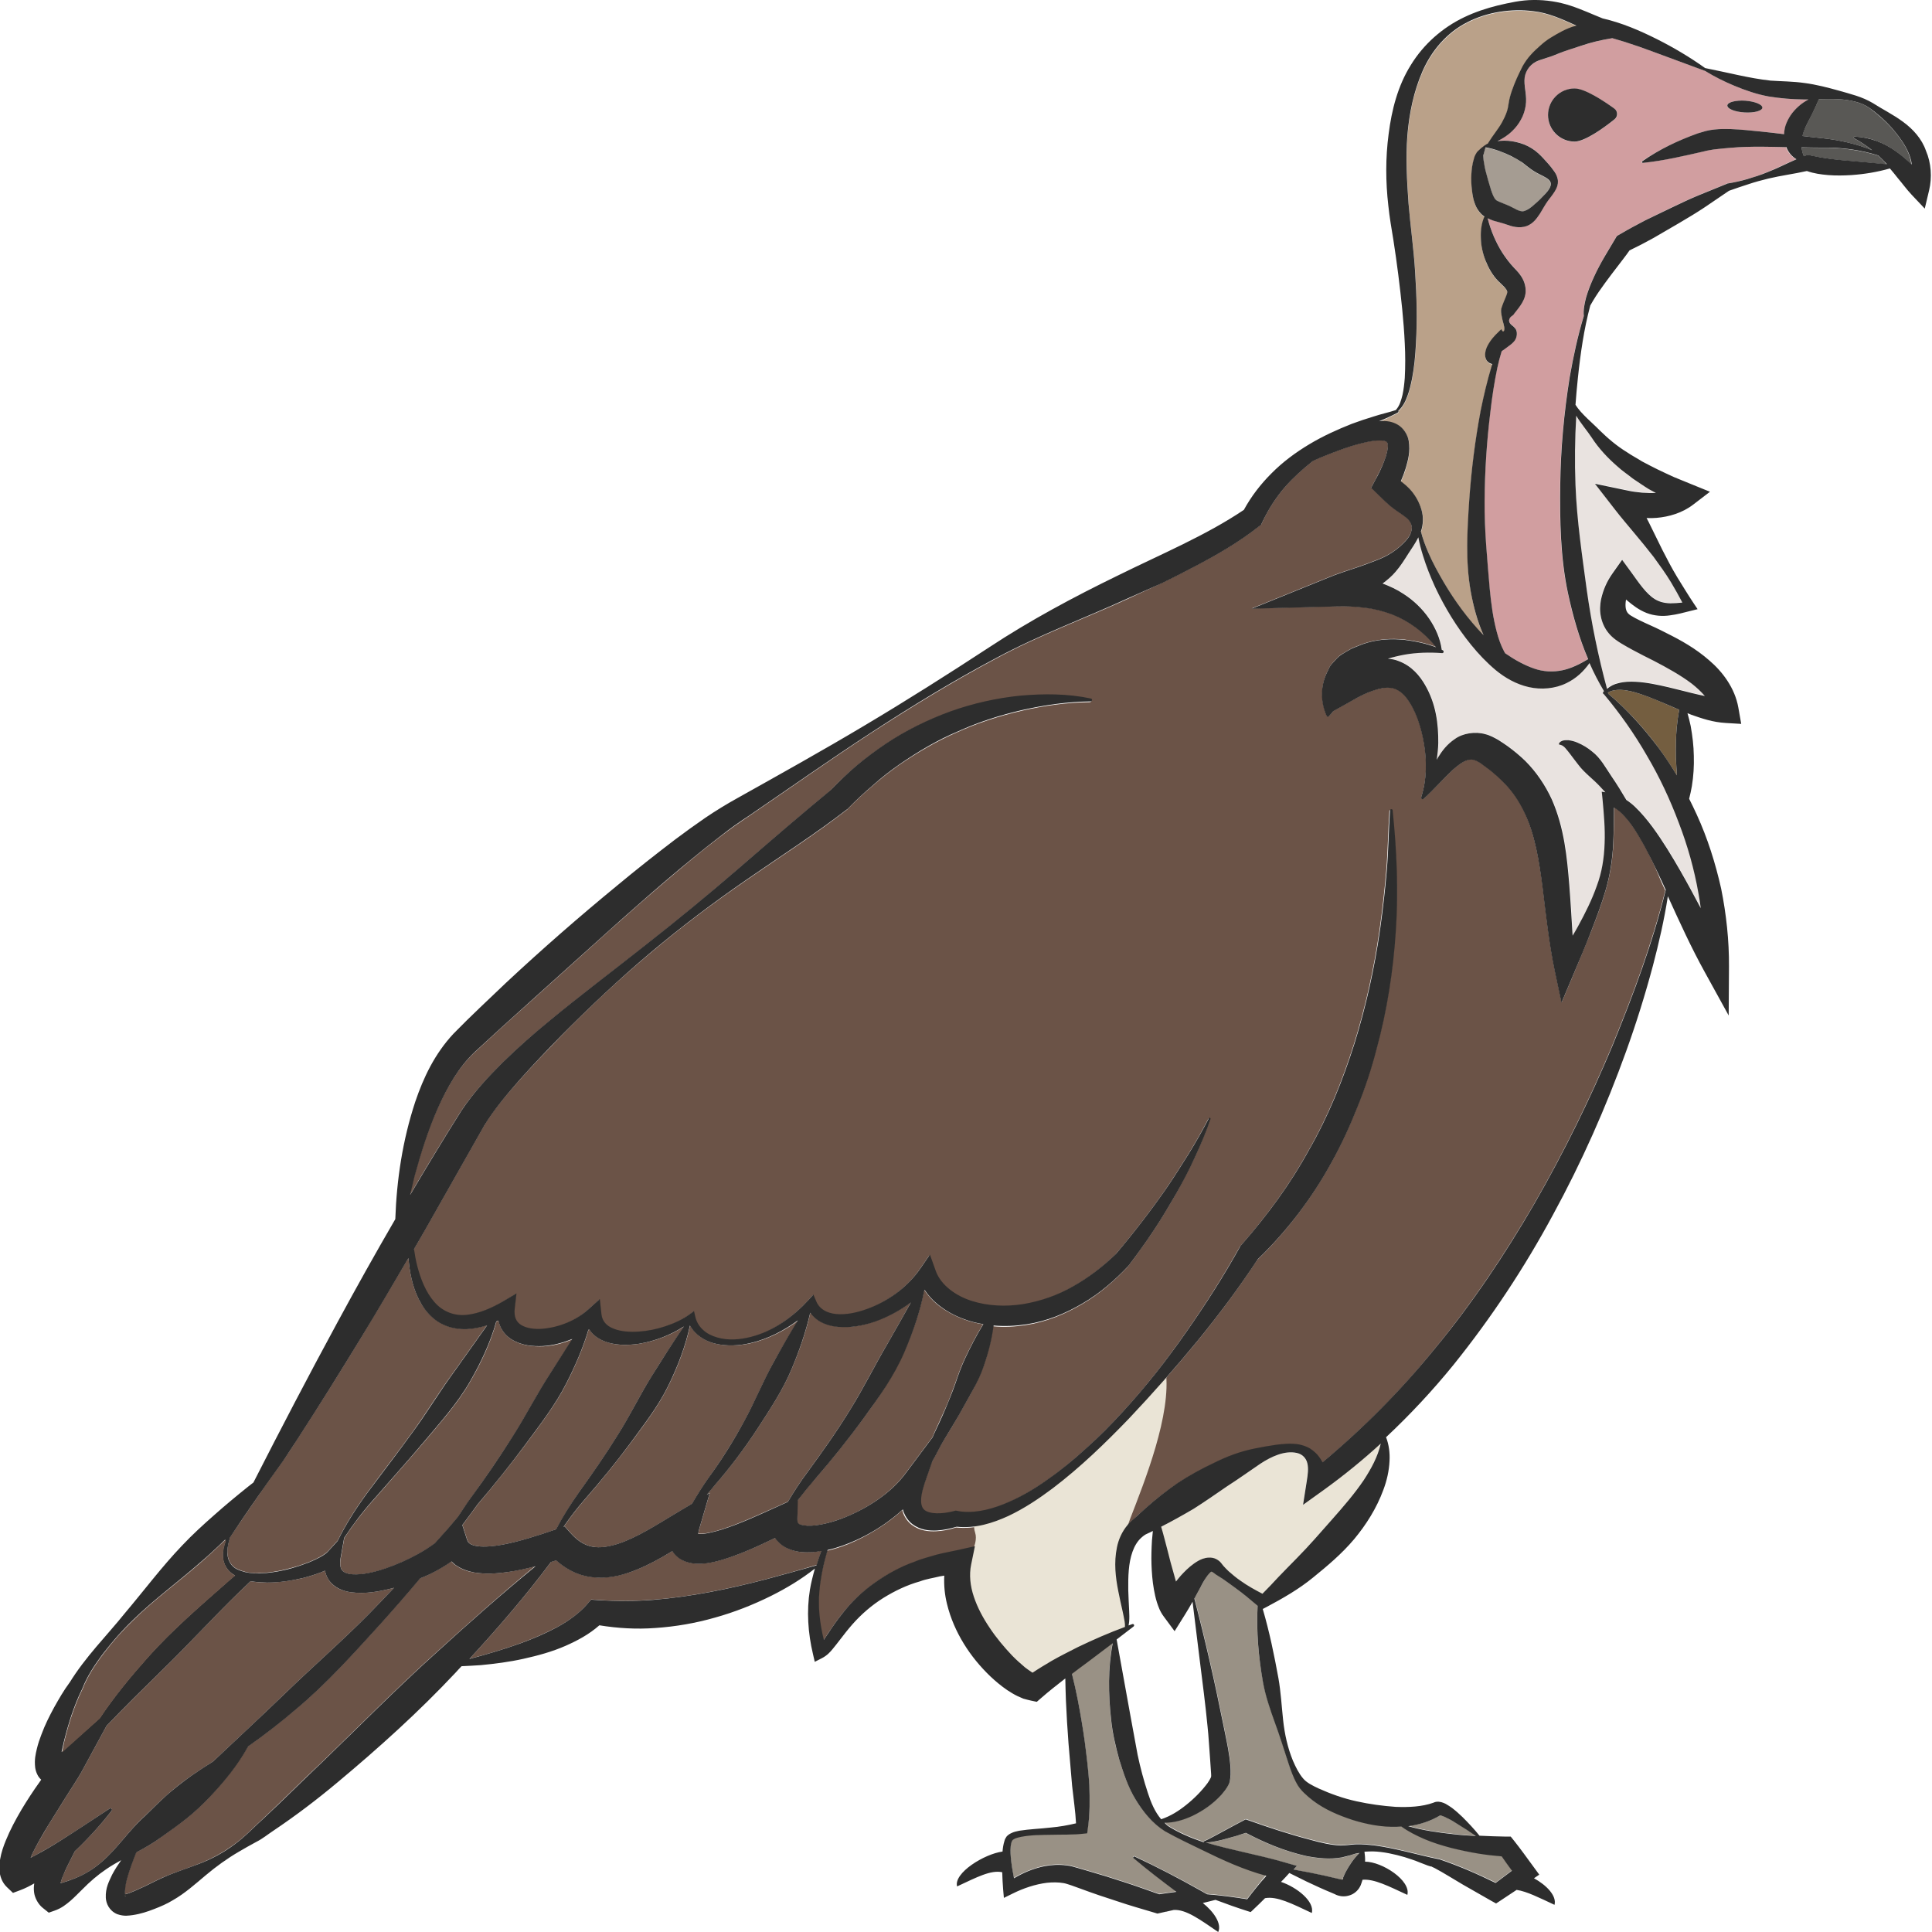 <?xml version="1.0" encoding="utf-8"?>
<!-- Generator: Adobe Illustrator 24.1.2, SVG Export Plug-In . SVG Version: 6.00 Build 0)  -->
<svg version="1.1" id="Layer_1" xmlns="http://www.w3.org/2000/svg" xmlns:xlink="http://www.w3.org/1999/xlink" x="0px" y="0px"
	 viewBox="0 0 128 128" style="enable-background:new 0 0 128 128;" xml:space="preserve">
<style type="text/css">
	.st0{fill:#999185;}
	.st1{fill:#6B5347;}
	.st2{fill:#BAA189;}
	.st3{fill:#A59C92;}
	.st4{fill:#E9E3E0;}
	.st5{fill:#595855;}
	.st6{fill:#D19EA0;}
	.st7{fill:#745E40;}
	.st8{fill:#EAE4D6;}
	.st9{fill:#2D2D2D;}
	.st10{fill:#8D7357;}
</style>
<g>
	<path class="st0" d="M77.16,121.29c-0.83-0.52-1.45-1.29-1.94-2.11c-0.49-0.82-0.79-1.72-1.07-2.61c-0.26-0.89-0.46-1.8-0.55-2.72
		c-0.17-1.66-0.2-3.35,0.11-5.01c-0.57,0.43-1.14,0.86-1.71,1.29c-0.33,0.25-0.66,0.5-0.99,0.74c0.14,0.56,0.26,1.12,0.38,1.69
		c0.18,0.93,0.34,1.87,0.47,2.81c0.12,0.94,0.24,1.89,0.3,2.84c0.04,0.96,0.06,1.9-0.1,2.93l-0.04,0.29l-0.26,0.03
		c-0.72,0.08-1.42,0.05-2.11,0.07c-0.69,0.01-1.38,0.01-2.03,0.14c-0.16,0.04-0.32,0.08-0.44,0.14c-0.13,0.07-0.16,0.12-0.19,0.27
		c-0.07,0.28-0.06,0.63-0.03,0.95c0.04,0.46,0.12,0.92,0.21,1.38c0.62-0.37,1.29-0.64,2.02-0.8c0.47-0.09,0.97-0.12,1.47-0.05
		c0.25,0.02,0.52,0.11,0.74,0.17l0.62,0.18c0.83,0.24,1.65,0.49,2.46,0.76c0.78,0.25,1.54,0.53,2.31,0.8
		c0.38-0.05,0.76-0.11,1.14-0.16c-0.96-0.72-1.91-1.45-2.84-2.23c-0.03-0.02-0.03-0.06-0.01-0.09c0.02-0.02,0.05-0.03,0.08-0.02
		c1.49,0.7,2.94,1.45,4.36,2.25l0.44,0.25c0.9,0.07,1.78,0.2,2.66,0.33c0.41-0.54,0.83-1.06,1.26-1.58
		c-1.49-0.4-2.89-1.04-4.27-1.72C78.79,122.13,77.98,121.75,77.16,121.29z"/>
	<path class="st1" d="M33.89,88.74c-0.34-0.21-0.64-0.56-0.78-0.96c-0.03-0.09-0.06-0.19-0.08-0.28c-0.05,0.02-0.09,0.04-0.14,0.06
		c-0.39,1.4-1.01,2.72-1.73,3.96c-0.84,1.47-1.98,2.72-3.05,4c-1.08,1.27-2.19,2.51-3.28,3.76c-0.74,0.82-1.41,1.69-2.02,2.62
		l-0.24,1.36c-0.06,0.35-0.02,0.66,0.11,0.79c0.11,0.14,0.36,0.24,0.7,0.26c0.67,0.04,1.46-0.15,2.19-0.4
		c0.74-0.25,1.47-0.58,2.16-0.96c0.38-0.21,0.75-0.45,1.09-0.7c0.28-0.32,0.58-0.63,0.86-0.96c0.23-0.26,0.44-0.53,0.67-0.79
		c0.27-0.43,0.56-0.86,0.86-1.27c0.96-1.32,1.88-2.67,2.76-4.05c0.88-1.38,1.61-2.83,2.5-4.19c0.49-0.75,0.97-1.51,1.46-2.26
		c-0.61,0.26-1.25,0.43-1.93,0.47C35.32,89.22,34.58,89.17,33.89,88.74z"/>
	<path class="st1" d="M53.85,102.83c-0.53,0.03-1.12,0.04-1.79-0.31c-0.26-0.14-0.51-0.36-0.7-0.63c-0.09,0.04-0.19,0.09-0.28,0.13
		c-0.01,0-0.01,0.01-0.02,0.01c-0.83,0.4-1.69,0.79-2.6,1.11c-0.35,0.12-0.7,0.23-1.08,0.32c-0.39,0.08-0.79,0.16-1.3,0.13
		c-0.25-0.02-0.55-0.07-0.88-0.24c-0.24-0.12-0.48-0.34-0.65-0.59c-0.23,0.13-0.45,0.27-0.68,0.4c-0.69,0.39-1.43,0.77-2.25,1.04
		c-0.82,0.27-1.79,0.43-2.78,0.22c-0.77-0.16-1.45-0.56-1.98-1.05c-0.12,0.04-0.23,0.07-0.35,0.11c-1.68,2.25-3.51,4.37-5.4,6.42
		c1.14-0.3,2.26-0.63,3.34-1.02c0.86-0.31,1.7-0.68,2.48-1.09c0.78-0.42,1.48-0.94,1.98-1.52l0.26-0.3l0.47,0.03
		c1.23,0.09,2.46,0.08,3.69-0.02c1.23-0.09,2.47-0.28,3.7-0.51c1.23-0.23,2.47-0.52,3.7-0.84c1.12-0.3,2.24-0.61,3.38-0.95
		c0.1-0.32,0.21-0.64,0.32-0.95C54.23,102.78,54.05,102.81,53.85,102.83z"/>
	<path class="st1" d="M40.29,88.95c-0.35-0.11-0.71-0.28-1.01-0.58c-0.09-0.09-0.17-0.19-0.24-0.3c-0.02,0.01-0.03,0.02-0.05,0.04
		c-0.36,1.21-0.87,2.38-1.44,3.5c-0.75,1.49-1.78,2.8-2.76,4.13c-0.99,1.32-2.02,2.61-3.09,3.87c-0.01,0.01-0.01,0.02-0.02,0.02
		c-0.35,0.47-0.69,0.94-1.04,1.41l0.31,0.96c0.05,0.15,0.1,0.21,0.2,0.28c0.1,0.07,0.29,0.13,0.52,0.16
		c0.47,0.06,1.05,0.01,1.62-0.1c1.16-0.22,2.33-0.6,3.53-1.01l0.03-0.01c0.45-0.84,0.95-1.65,1.5-2.43
		c0.89-1.24,1.76-2.49,2.56-3.78c0.82-1.28,1.46-2.65,2.27-3.93c0.69-1.11,1.38-2.21,2.15-3.3c-0.9,0.58-1.91,0.97-2.98,1.15
		C41.69,89.12,41,89.16,40.29,88.95z"/>
	<path class="st1" d="M33.58,104.16c-0.69,0.09-1.39,0.15-2.19,0.02c-0.4-0.07-0.83-0.2-1.25-0.51c-0.09-0.06-0.16-0.14-0.24-0.22
		c-0.47,0.33-0.96,0.6-1.45,0.85c-0.21,0.1-0.42,0.18-0.63,0.27c-0.87,1.04-1.76,2.06-2.67,3.07c-1.75,1.92-3.49,3.87-5.49,5.55
		c-1.04,0.88-2.12,1.73-3.24,2.52c-0.71,1.27-1.6,2.34-2.54,3.35c-0.48,0.5-0.98,0.98-1.52,1.41c-0.54,0.43-1.11,0.83-1.67,1.23
		c-0.52,0.4-1.09,0.72-1.68,1.03c-0.24,0.61-0.47,1.22-0.63,1.82c-0.1,0.34-0.14,0.72-0.11,0.95c0.05-0.02,0.16-0.03,0.25-0.07
		c0.33-0.12,0.71-0.3,1.08-0.47c0.37-0.18,0.75-0.38,1.14-0.55c0.78-0.35,1.64-0.61,2.46-0.94c0.83-0.32,1.6-0.75,2.31-1.27
		c0.72-0.51,1.31-1.16,1.96-1.75c1.28-1.2,2.52-2.45,3.8-3.65c2.53-2.44,5-4.95,7.62-7.31c2.14-1.94,4.3-3.87,6.55-5.72
		C34.85,103.93,34.22,104.06,33.58,104.16z"/>
	<path class="st1" d="M11.05,118.93c0.51-0.46,1.05-0.88,1.61-1.27c0.48-0.33,0.96-0.65,1.46-0.96c1.58-1.48,3.15-2.95,4.7-4.44
		c1.84-1.79,3.79-3.48,5.6-5.31c0.57-0.58,1.13-1.17,1.69-1.76c-0.04,0.01-0.09,0.03-0.13,0.04c-0.86,0.21-1.74,0.39-2.74,0.26
		c-0.48-0.07-1.1-0.26-1.47-0.83c-0.13-0.2-0.2-0.4-0.24-0.6c-0.09,0.04-0.17,0.07-0.26,0.11c-0.39,0.15-0.77,0.27-1.17,0.37
		c-0.79,0.19-1.58,0.3-2.4,0.31c-0.36-0.01-0.73-0.02-1.1-0.09c-0.23,0.22-0.46,0.44-0.69,0.66c-1.79,1.72-3.44,3.56-5.21,5.27
		c-1.22,1.21-2.44,2.41-3.64,3.65l-1.57,2.89c-0.22,0.41-0.4,0.68-0.6,1l-0.58,0.91l-1.12,1.8c-0.36,0.6-0.71,1.2-1,1.78
		c-0.06,0.12-0.11,0.24-0.16,0.36c0.13-0.06,0.25-0.13,0.38-0.2c0.54-0.3,1.09-0.61,1.62-0.95c1.08-0.67,2.15-1.4,3.24-2.11
		c0.04-0.03,0.1-0.02,0.13,0.03c0.02,0.03,0.02,0.08,0,0.11c-0.74,0.96-1.56,1.84-2.44,2.69c-0.23,0.45-0.46,0.89-0.65,1.31
		c-0.14,0.29-0.24,0.57-0.3,0.81c0.31-0.09,0.64-0.21,0.96-0.33c0.64-0.25,1.23-0.62,1.75-1.07c1.05-0.89,1.82-2.11,2.84-3.02
		C10.05,119.87,10.54,119.39,11.05,118.93z"/>
	<path class="st1" d="M15.59,103.88c0.11,0.07,0.24,0.12,0.37,0.17c0.16,0.06,0.61,0.21,1.21,0.17c0.17,0,0.34-0.01,0.51-0.03
		c0.74-0.07,1.48-0.25,2.19-0.48c0.35-0.12,0.7-0.25,1.03-0.41c0.32-0.15,0.66-0.35,0.82-0.52l0.65-0.71
		c0.55-1.12,1.23-2.18,1.97-3.19c0.99-1.34,2.01-2.65,2.98-3.99c0.97-1.34,1.82-2.75,2.79-4.06l2.16-3.04
		c-0.43,0.13-0.87,0.23-1.34,0.25c-0.52,0.02-1.07-0.07-1.57-0.3c-0.49-0.23-0.9-0.6-1.21-1.01c-0.62-0.83-0.88-1.8-1.02-2.75
		c-0.03-0.21-0.05-0.43-0.07-0.65c-1.02,1.75-2.06,3.49-3.1,5.22c-1.4,2.3-2.82,4.58-4.29,6.84c-0.29,0.45-0.58,0.9-0.88,1.34
		c-1.79,2.46-3.44,4.97-3.58,5.16c0,0.02,0.01,0.03,0,0.05c-0.11,0.36-0.18,0.74-0.13,1.09C15.13,103.4,15.31,103.7,15.59,103.88z"
		/>
	<path class="st1" d="M47.35,89.01c-0.64-0.16-1.29-0.58-1.63-1.19c-0.3,1.39-0.81,2.72-1.43,3.98c-0.68,1.4-1.65,2.63-2.56,3.87
		c-0.93,1.24-1.9,2.43-2.91,3.59c-0.53,0.6-1.02,1.24-1.48,1.9l0.08-0.03l0.44,0.49c0.42,0.46,0.88,0.76,1.39,0.85
		c0.51,0.1,1.11,0.01,1.73-0.2c1.26-0.42,2.52-1.24,3.84-2.03l1.04-0.62c0.33-0.57,0.68-1.13,1.06-1.67
		c0.88-1.21,1.67-2.48,2.39-3.79c0.72-1.31,1.27-2.7,2.01-4.01c0.5-0.89,1.01-1.79,1.57-2.66c-0.93,0.68-1.97,1.21-3.09,1.49
		C49,89.16,48.16,89.21,47.35,89.01z"/>
	<path class="st2" d="M92.62,28.17c0.4,0.22,0.66,0.69,0.72,1.06c0.12,0.75-0.05,1.3-0.2,1.83c-0.09,0.3-0.2,0.58-0.32,0.85
		c0.21,0.16,0.41,0.33,0.6,0.53c0.32,0.36,0.6,0.82,0.77,1.37c0.14,0.48,0.11,1-0.04,1.43c0.12,0.49,0.3,0.96,0.5,1.42
		c0.29,0.67,0.63,1.32,1.01,1.94c0.73,1.26,1.6,2.44,2.6,3.47c0.01,0.01,0.03,0.02,0.04,0.04c-0.43-0.93-0.67-1.91-0.85-2.89
		c-0.36-2.02-0.22-4.05-0.1-6.05c0.14-2,0.39-3.99,0.76-5.95c0.2-0.98,0.43-1.96,0.72-2.92c0.02-0.05,0.03-0.1,0.05-0.15
		c-0.12-0.02-0.25-0.08-0.35-0.21c-0.11-0.15-0.15-0.36-0.12-0.53c0.05-0.35,0.21-0.59,0.36-0.81c0.16-0.21,0.33-0.4,0.5-0.56
		l0.12-0.12c0.04-0.04,0.08-0.08,0.09-0.07c0.03-0.03,0.03,0.13,0.12,0.14c0.08-0.01,0.09-0.17,0.07-0.29
		c-0.02-0.13-0.06-0.26-0.1-0.4c-0.03-0.14-0.07-0.29-0.09-0.45c-0.03-0.16-0.03-0.33,0.02-0.45c0.16-0.51,0.42-0.96,0.36-1.08
		c-0.01-0.06-0.06-0.13-0.16-0.25c-0.12-0.13-0.22-0.21-0.44-0.43c-0.38-0.39-0.65-0.86-0.83-1.35c-0.19-0.48-0.3-0.99-0.31-1.5
		c-0.02-0.48,0.05-0.98,0.24-1.42c-0.01-0.01-0.02-0.01-0.04-0.02c-0.23-0.16-0.4-0.39-0.5-0.6c-0.2-0.42-0.25-0.78-0.29-1.12
		c-0.04-0.34-0.06-0.69-0.04-1.03c0.02-0.35,0.06-0.7,0.17-1.05c0.03-0.09,0.06-0.18,0.1-0.27c0.04-0.09,0.12-0.21,0.19-0.26
		c0.14-0.13,0.27-0.24,0.4-0.34c0.08-0.06,0.16-0.11,0.25-0.15c0-0.01,0-0.02,0-0.02c0.34-0.54,0.67-0.92,0.92-1.37
		c0.12-0.22,0.22-0.44,0.3-0.65c0.08-0.22,0.11-0.41,0.15-0.66c0.07-0.48,0.28-1.06,0.53-1.61c0.13-0.27,0.25-0.54,0.39-0.81
		c0.16-0.26,0.32-0.51,0.53-0.74c0.1-0.12,0.22-0.22,0.33-0.34l0.32-0.29c0.22-0.19,0.45-0.36,0.69-0.52c0.49-0.3,1.01-0.6,1.6-0.77
		c0.03-0.01,0.07-0.01,0.1-0.02c-0.96-0.43-1.85-0.85-2.87-0.96c-1.45-0.17-3.05,0.05-4.38,0.74c-1.35,0.68-2.36,1.89-2.95,3.23
		c-0.59,1.34-0.89,2.8-1.01,4.29c-0.11,1.48-0.03,2.99,0.08,4.49c0.11,1.48,0.35,3.05,0.44,4.6c0.1,1.55,0.13,3.11,0.05,4.67
		c-0.04,0.78-0.11,1.56-0.26,2.34c-0.08,0.39-0.17,0.77-0.31,1.15c-0.13,0.35-0.31,0.71-0.6,0.97c0,0,0.01,0.01,0.01,0.01
		c0.01,0.04-0.01,0.09-0.05,0.11c-0.42,0.21-0.82,0.4-1.23,0.59c0.06,0,0.12-0.01,0.18-0.02C91.86,27.92,92.23,27.94,92.62,28.17z"
		/>
	<path class="st3" d="M98.28,10.24c-0.03,0.08-0.02,0.1-0.02,0.17c0,0.06,0.01,0.13,0.02,0.21c0.04,0.29,0.11,0.59,0.18,0.88
		c0.08,0.29,0.16,0.59,0.25,0.88c0.1,0.3,0.18,0.57,0.28,0.73c0.05,0.08,0.07,0.11,0.11,0.14c0.04,0.03,0.13,0.08,0.25,0.14
		c0.26,0.11,0.62,0.24,0.93,0.41c0.26,0.15,0.42,0.2,0.56,0.21c0.14,0.01,0.4-0.11,0.64-0.31c0.24-0.19,0.49-0.42,0.71-0.66
		c0.23-0.24,0.45-0.46,0.53-0.72c0.14-0.49-0.61-0.63-1.15-1c-0.14-0.09-0.29-0.2-0.41-0.3c-0.1-0.08-0.21-0.16-0.32-0.25
		c-0.22-0.16-0.47-0.3-0.73-0.42c-0.51-0.26-1.11-0.48-1.7-0.57L98.28,10.24z"/>
	<path class="st1" d="M57.2,93.97c-1,1.38-2.07,2.69-3.17,3.98c-0.42,0.47-0.81,0.95-1.19,1.45l-0.03,1.25
		c0,0.12,0.01,0.2,0.03,0.23c0.01,0.03,0.02,0.05,0.08,0.09c0.13,0.08,0.46,0.14,0.81,0.12c0.72-0.04,1.53-0.28,2.29-0.58
		c1.52-0.63,3-1.6,3.94-2.86l1.81-2.42c0.04-0.09,0.07-0.18,0.11-0.26c0.25-0.55,0.5-1.09,0.74-1.63c0.24-0.54,0.45-1.1,0.65-1.65
		c0.19-0.56,0.39-1.12,0.64-1.66c0.37-0.77,0.75-1.54,1.22-2.29c-0.42-0.07-0.83-0.17-1.24-0.32c-0.65-0.24-1.28-0.57-1.83-1.03
		c-0.31-0.26-0.58-0.57-0.82-0.92c-0.01,0.01-0.01,0.01-0.02,0.02c-0.28,1.43-0.76,2.81-1.35,4.14c-0.35,0.78-0.76,1.53-1.22,2.25
		C58.19,92.59,57.7,93.29,57.2,93.97z"/>
	<path class="st1" d="M55.54,87.89c-0.42-0.04-0.85-0.14-1.24-0.37c-0.24-0.13-0.45-0.34-0.61-0.57c-0.29,1.29-0.73,2.54-1.24,3.75
		c-0.59,1.41-1.45,2.69-2.28,3.97c-0.84,1.28-1.76,2.51-2.76,3.66c-0.2,0.22-0.38,0.45-0.57,0.68l0.19-0.11l-0.71,2.43
		c-0.03,0.1-0.04,0.2-0.05,0.28c0.37,0.03,1.01-0.11,1.58-0.3c1.21-0.39,2.42-0.96,3.68-1.52l0.68-0.31c0.4-0.68,0.83-1.34,1.3-1.97
		c0.99-1.35,1.96-2.72,2.83-4.14c0.88-1.42,1.61-2.91,2.45-4.33c0.53-0.92,1.05-1.85,1.58-2.79c-0.73,0.56-1.54,0.98-2.4,1.28
		C57.2,87.82,56.38,87.96,55.54,87.89z"/>
	<path class="st4" d="M104.37,32.11c0.08,2.35,0.44,4.67,0.75,6.97c0.31,2.19,0.75,4.35,1.34,6.53c0.22-0.18,0.48-0.32,0.76-0.38
		c0.38-0.09,0.77-0.11,1.14-0.09c0.75,0.04,1.46,0.2,2.16,0.36c0.7,0.17,1.38,0.36,2.04,0.5c0.13,0.03,0.25,0.06,0.38,0.08
		c-0.25-0.29-0.54-0.57-0.87-0.82c-0.74-0.56-1.6-1.04-2.51-1.51c-0.46-0.23-0.92-0.46-1.4-0.72c-0.24-0.13-0.48-0.26-0.74-0.42
		c-0.23-0.14-0.58-0.36-0.85-0.69c-0.27-0.32-0.45-0.73-0.52-1.12c-0.07-0.4-0.05-0.77,0.01-1.1c0.15-0.68,0.39-1.2,0.77-1.75
		l0.63-0.89l0.6,0.82c0.5,0.68,0.98,1.42,1.56,1.78c0.29,0.18,0.63,0.28,1.03,0.28c0.25,0,0.52-0.02,0.8-0.05
		c-0.24-0.45-0.49-0.9-0.75-1.34c-0.35-0.58-0.75-1.13-1.15-1.68c-0.42-0.54-0.85-1.07-1.29-1.59c-0.44-0.52-0.88-1.04-1.28-1.56
		l-1.32-1.7l2.21,0.46c0.26,0.05,0.61,0.1,0.91,0.13c0.31,0.03,0.62,0.04,0.92,0.02c-0.16-0.09-0.32-0.18-0.48-0.26
		c-0.36-0.22-0.71-0.47-1.06-0.7c-0.33-0.27-0.69-0.5-1-0.79c-0.65-0.55-1.23-1.19-1.71-1.91c-0.28-0.43-0.73-0.95-1.04-1.49
		C104.34,29.04,104.31,30.58,104.37,32.11z"/>
	<path class="st5" d="M124.44,10.31c-1.2-0.37-2.46-0.54-3.7-0.52c-0.46,0-0.92-0.01-1.38-0.02c0.01,0.18,0.06,0.38,0.15,0.59
		c0.05-0.02,0.11-0.04,0.16-0.06l0.11-0.04l0.2,0.05c0.42,0.09,0.87,0.16,1.33,0.23c0.46,0.06,0.94,0.1,1.42,0.14
		c0.75,0.07,1.51,0.13,2.28,0.22c-0.02-0.02-0.03-0.04-0.05-0.05C124.8,10.65,124.62,10.48,124.44,10.31z"/>
	<path class="st6" d="M112.51,8.83c0.17-0.05,0.33-0.11,0.51-0.15c0.2-0.05,0.39-0.08,0.57-0.1c0.37-0.04,0.73-0.04,1.08-0.03
		c0.7,0.04,1.38,0.1,2.06,0.17c0.5,0.05,0.99,0.11,1.48,0.17c0.01-0.26,0.06-0.51,0.15-0.72c0.21-0.52,0.54-0.91,0.92-1.22
		c0.17-0.14,0.36-0.26,0.55-0.36c-0.11,0-0.23,0-0.34,0c-0.76-0.01-1.52-0.07-2.31-0.2c-0.81-0.15-1.55-0.41-2.27-0.71
		c-0.67-0.28-1.31-0.61-1.93-0.98l-3.52-1.3c-0.6-0.21-1.19-0.43-1.79-0.62c-0.28-0.08-0.56-0.17-0.84-0.25
		c-0.75,0.12-1.42,0.28-2.09,0.51c-0.48,0.15-0.97,0.29-1.46,0.5c-0.25,0.1-0.5,0.2-0.76,0.28l-0.4,0.13
		c-0.11,0.05-0.24,0.08-0.35,0.14C101.31,4.31,101,4.79,101,5.32c-0.01,0.53,0.19,1.06,0.08,1.67c-0.04,0.3-0.16,0.64-0.31,0.92
		c-0.15,0.28-0.35,0.54-0.57,0.75c-0.29,0.29-0.64,0.51-0.99,0.68c0.06-0.01,0.11-0.02,0.17-0.02c0.36-0.03,0.71,0.01,1.07,0.08
		c0.35,0.08,0.7,0.22,1.02,0.41c0.16,0.1,0.31,0.21,0.45,0.34c0.12,0.11,0.22,0.21,0.33,0.33c0.21,0.23,0.44,0.47,0.66,0.78
		c0.1,0.15,0.23,0.33,0.28,0.55c0.06,0.22,0.02,0.45-0.06,0.63c-0.16,0.35-0.4,0.6-0.58,0.86c-0.19,0.26-0.34,0.54-0.52,0.84
		c-0.19,0.28-0.4,0.64-0.89,0.83c-0.5,0.18-1,0.03-1.31-0.1c-0.28-0.1-0.54-0.16-0.89-0.26c-0.11-0.03-0.25-0.09-0.38-0.16
		c0.22,0.86,0.55,1.61,0.97,2.28c0.23,0.35,0.47,0.67,0.73,0.95c0.23,0.27,0.84,0.77,0.82,1.63c-0.03,0.41-0.2,0.7-0.34,0.91
		c-0.14,0.21-0.29,0.37-0.41,0.54c-0.05,0.09-0.14,0.14-0.22,0.21c-0.08,0.07-0.12,0.15-0.13,0.25c0,0.09,0.04,0.18,0.12,0.26
		c0.06,0.07,0.16,0.11,0.26,0.24c0.02,0.01,0.03,0.02,0.03,0.04c0.02,0.02,0.03,0.04,0.05,0.07c0.06,0.1,0.08,0.28,0.04,0.43
		c-0.03,0.14-0.1,0.26-0.16,0.34c-0.07,0.09-0.12,0.13-0.17,0.17L100,22.89c-0.18,0.14-0.36,0.26-0.52,0.38
		c-0.11,0.37-0.21,0.74-0.29,1.11c-0.2,0.96-0.35,1.94-0.46,2.92c-0.24,1.96-0.36,3.93-0.38,5.89c-0.02,1.97,0.18,3.92,0.34,5.84
		c0.09,0.96,0.23,1.91,0.46,2.82c0.13,0.45,0.27,0.9,0.49,1.31c0.02,0.04,0.05,0.08,0.07,0.12c0.62,0.43,1.27,0.77,1.91,1.01
		c0.6,0.21,1.23,0.25,1.87,0.12c0.57-0.12,1.14-0.4,1.72-0.74c-0.6-1.41-1.03-2.89-1.34-4.38c-0.51-2.37-0.54-4.79-0.51-7.18
		c0.03-2.4,0.25-4.78,0.63-7.14c0.24-1.35,0.53-2.71,0.93-4.03c-0.04-0.41,0.05-0.83,0.15-1.22c0.14-0.49,0.33-0.96,0.54-1.41
		c0.22-0.45,0.45-0.89,0.69-1.31l0.72-1.21l0.09-0.15l0.17-0.1c0.56-0.33,1.13-0.64,1.71-0.94l1.76-0.86
		c0.59-0.28,1.18-0.56,1.78-0.81l1.82-0.74l0.06-0.03l0,0c0.45-0.07,0.9-0.17,1.34-0.3c0.45-0.12,0.88-0.27,1.31-0.45
		c0.65-0.26,1.28-0.58,1.93-0.86c-0.27-0.16-0.5-0.41-0.63-0.71c-0.01-0.03-0.02-0.06-0.03-0.09c-0.56-0.01-1.12-0.03-1.68-0.03
		c-0.67,0-1.34,0.01-1.99,0.07c-0.32,0.03-0.65,0.05-0.94,0.09c-0.15,0.01-0.29,0.04-0.43,0.06c-0.15,0.03-0.31,0.06-0.47,0.1
		c-1.29,0.28-2.6,0.61-3.99,0.75c-0.04,0-0.07-0.02-0.07-0.06c0-0.02,0.01-0.05,0.03-0.06C109.97,9.88,111.2,9.3,112.51,8.83z
		 M115.62,6.67c0.64,0.04,1.15,0.25,1.13,0.47c-0.01,0.22-0.55,0.35-1.19,0.31c-0.64-0.04-1.15-0.25-1.13-0.47
		C114.45,6.77,114.98,6.63,115.62,6.67z M106.97,7.91c-0.68,0.54-1.96,1.48-2.65,1.48c-0.97,0-1.76-0.79-1.76-1.76
		s0.79-1.76,1.76-1.76c0.69,0,1.95,0.84,2.64,1.33C107.2,7.37,107.21,7.72,106.97,7.91z"/>
	<path class="st5" d="M125.51,8.69c-0.47-0.56-1.04-1.07-1.65-1.53c-0.58-0.41-1.35-0.55-2.1-0.59c-0.42-0.02-0.84-0.01-1.26,0
		c-0.15,0.37-0.31,0.7-0.46,1c-0.19,0.38-0.38,0.73-0.51,1.05c-0.06,0.14-0.09,0.27-0.12,0.39c0.45,0.05,0.9,0.11,1.35,0.15
		c1.12,0.12,2.23,0.37,3.26,0.79c-0.01-0.01-0.01-0.01-0.02-0.02c-0.35-0.27-0.73-0.53-1.15-0.76c-0.03-0.02-0.04-0.06-0.03-0.09
		c0.01-0.02,0.04-0.03,0.06-0.03c0.48,0.02,0.98,0.11,1.44,0.29c0.47,0.17,0.92,0.42,1.32,0.71c0.36,0.25,0.69,0.55,1,0.85
		c-0.02-0.15-0.06-0.31-0.1-0.46C126.36,9.83,125.97,9.25,125.51,8.69z"/>
	<path class="st4" d="M109.13,50.05c-0.82-1.43-1.77-2.78-2.85-4.07c-0.02-0.01-0.03-0.01-0.04-0.03c-0.03-0.04-0.02-0.08,0-0.11
		c0.02-0.02,0.04-0.04,0.05-0.06c-0.36-0.6-0.68-1.22-0.96-1.86c-0.38,0.54-0.88,1.02-1.53,1.33c-0.75,0.37-1.67,0.45-2.5,0.26
		c-0.83-0.19-1.56-0.61-2.17-1.11c-0.61-0.51-1.14-1.08-1.63-1.67c-0.97-1.19-1.76-2.49-2.4-3.85c-0.31-0.68-0.59-1.38-0.81-2.1
		c-0.12-0.39-0.23-0.78-0.3-1.19c-0.2,0.4-0.45,0.75-0.67,1.09c-0.25,0.39-0.51,0.8-0.83,1.18c-0.25,0.3-0.55,0.56-0.87,0.79
		c0.49,0.18,0.96,0.4,1.39,0.69c0.67,0.43,1.25,0.99,1.69,1.63c0.43,0.63,0.74,1.33,0.84,2.07c0.02,0.01,0.04,0.02,0.07,0.03
		c0.05,0.02,0.07,0.08,0.05,0.13c-0.02,0.04-0.05,0.06-0.09,0.06l-0.01,0c-0.84-0.06-1.68-0.04-2.47,0.1
		c-0.39,0.06-0.76,0.15-1.12,0.27c0.24,0.02,0.48,0.07,0.72,0.16c0.85,0.33,1.4,0.98,1.75,1.59c0.71,1.25,0.88,2.57,0.87,3.84
		c-0.02,0.37-0.05,0.74-0.1,1.11c0.03-0.05,0.05-0.1,0.08-0.15c0.26-0.43,0.59-0.86,1.12-1.23c0.51-0.38,1.35-0.51,2.01-0.32
		c0.33,0.08,0.62,0.23,0.86,0.38c0.25,0.15,0.42,0.28,0.63,0.42c0.41,0.3,0.8,0.62,1.17,0.98c0.72,0.73,1.32,1.61,1.75,2.54
		c0.83,1.89,1.02,3.84,1.16,5.68c0.09,1.13,0.15,2.24,0.22,3.35c0.12-0.21,0.25-0.43,0.37-0.64c0.47-0.86,0.92-1.74,1.23-2.65
		c0.34-0.91,0.49-1.86,0.52-2.83c0.03-0.97-0.05-1.96-0.14-2.94l-0.05-0.48l0.24,0.04c-0.13-0.14-0.25-0.28-0.38-0.41
		c-0.46-0.49-1.02-0.88-1.4-1.4c-0.2-0.25-0.39-0.51-0.58-0.76c-0.2-0.23-0.37-0.52-0.61-0.57l-0.08-0.02
		c-0.02,0-0.03-0.02-0.03-0.04c0,0,0,0,0,0c0.05-0.14,0.18-0.21,0.29-0.23c0.13-0.04,0.23-0.02,0.35-0.02
		c0.21,0.03,0.41,0.09,0.59,0.16c0.36,0.15,0.67,0.36,0.96,0.58c0.58,0.45,0.91,1.09,1.3,1.66c0.35,0.51,0.67,1.03,0.98,1.56
		c0.2,0.14,0.39,0.29,0.56,0.44c0.44,0.42,0.82,0.88,1.17,1.35c0.69,0.94,1.29,1.93,1.85,2.91c0.47,0.82,0.91,1.65,1.35,2.47
		c-0.04-0.33-0.09-0.65-0.15-0.97c-0.27-1.6-0.72-3.17-1.28-4.7C110.67,52.96,109.97,51.47,109.13,50.05z"/>
	<path class="st7" d="M111.25,47.02c-0.36-0.15-0.72-0.3-1.08-0.46c-0.64-0.28-1.28-0.53-1.92-0.71c-0.58-0.15-1.2-0.25-1.72,0.03
		c0.01,0.03,0.01,0.05,0.02,0.08c1.25,1.04,2.36,2.27,3.34,3.59c0.43,0.59,0.83,1.2,1.21,1.82c-0.03-0.41-0.06-0.82-0.07-1.24
		c-0.01-0.65,0-1.31,0.06-1.97C111.13,47.79,111.18,47.41,111.25,47.02z"/>
	<path class="st0" d="M97.79,121.63c-0.39-0.26-0.78-0.53-1.18-0.77c-0.24-0.15-0.49-0.3-0.73-0.42c-0.12-0.06-0.24-0.11-0.35-0.15
		c-0.03-0.02-0.07-0.02-0.1-0.03c-0.65,0.4-1.38,0.62-2.11,0.71c0.98,0.28,1.98,0.42,2.99,0.53
		C96.79,121.56,97.29,121.59,97.79,121.63z"/>
	<path class="st8" d="M86.32,99.71l0.25-1.59c0.06-0.39,0.12-0.79,0.04-1.14c-0.07-0.34-0.32-0.63-0.71-0.71
		c-0.79-0.18-1.67,0.23-2.4,0.71c-0.74,0.5-1.46,1.01-2.21,1.5c-0.74,0.51-1.47,1.02-2.23,1.5c-0.7,0.41-1.41,0.81-2.14,1.18
		c0.08,0.28,0.15,0.55,0.23,0.83c0.13,0.51,0.27,1.01,0.39,1.51c0.11,0.44,0.23,0.87,0.36,1.29c0.1-0.13,0.2-0.26,0.32-0.39
		c0.25-0.28,0.52-0.55,0.86-0.79c0.17-0.12,0.36-0.24,0.6-0.33c0.23-0.09,0.59-0.13,0.88,0.02c0.14,0.07,0.25,0.17,0.33,0.26
		l0.15,0.19c0.11,0.12,0.23,0.24,0.35,0.36c0.25,0.23,0.51,0.44,0.79,0.63c0.45,0.33,0.95,0.6,1.45,0.86
		c0.36-0.35,0.71-0.73,1.05-1.1c0.41-0.43,0.82-0.85,1.23-1.26c0.82-0.83,1.58-1.71,2.33-2.56c0.75-0.85,1.5-1.7,2.11-2.62
		c0.49-0.74,0.91-1.51,1.11-2.41c-1.19,1.08-2.43,2.1-3.73,3.04L86.32,99.71z"/>
	<path class="st0" d="M83.32,106.38c-0.48-0.41-0.97-0.81-1.47-1.18c-0.27-0.21-0.56-0.41-0.85-0.61l-0.44-0.31
		c-0.07-0.05-0.15-0.12-0.22-0.16c-0.04-0.02-0.08-0.03-0.09-0.02c-0.02,0.01-0.17,0.14-0.33,0.38c-0.15,0.23-0.3,0.51-0.45,0.79
		c-0.1,0.2-0.21,0.41-0.33,0.61c0.72,2.75,1.35,5.52,1.91,8.32c0.14,0.72,0.31,1.44,0.41,2.17c0.05,0.37,0.09,0.74,0.08,1.16
		c0,0.1-0.01,0.22-0.04,0.38c-0.05,0.24-0.11,0.31-0.17,0.44c-0.13,0.21-0.26,0.38-0.4,0.53c-0.56,0.61-1.2,1.05-1.9,1.39
		c-0.58,0.27-1.23,0.47-1.87,0.46c0.07,0.07,0.14,0.15,0.22,0.21c0.73,0.46,1.56,0.81,2.39,1.09c0-0.01-0.01-0.01-0.01-0.02
		c0-0.03,0.02-0.05,0.04-0.06l0.02-0.01c0.2-0.07,0.43-0.21,0.64-0.32l0.65-0.35c0.43-0.23,0.86-0.47,1.29-0.69l0.14-0.07l0.21,0.07
		c1.34,0.48,2.72,0.93,4.07,1.28c0.67,0.18,1.35,0.34,2,0.38c0.17,0,0.29-0.01,0.49-0.03c0.2-0.03,0.4-0.06,0.59-0.05
		c0.39-0.01,0.77,0.03,1.14,0.07c1.49,0.2,2.86,0.63,4.35,0.93c1.3,0.44,2.51,0.98,3.71,1.56c0.36-0.27,0.72-0.54,1.08-0.81
		c-0.23-0.31-0.46-0.63-0.68-0.95c-0.52-0.04-1.02-0.1-1.52-0.18c-0.62-0.09-1.22-0.22-1.83-0.38c-0.6-0.17-1.2-0.35-1.78-0.59
		c-0.53-0.23-1.05-0.49-1.52-0.83c-0.1,0.01-0.2,0.02-0.3,0.02c-1,0.03-1.99-0.16-2.92-0.45c-0.93-0.31-1.85-0.69-2.65-1.3
		c-0.2-0.15-0.39-0.32-0.57-0.49c-0.17-0.16-0.38-0.41-0.49-0.63c-0.25-0.45-0.4-0.9-0.55-1.35c-0.29-0.9-0.57-1.8-0.9-2.69
		c-0.32-0.89-0.63-1.79-0.8-2.72C83.38,109.75,83.22,108.08,83.32,106.38z"/>
	<path class="st0" d="M89.47,122.92c-0.16,0.05-0.39,0.12-0.59,0.15c-0.81,0.14-1.58,0.05-2.33-0.09c-1.43-0.32-2.75-0.87-4.02-1.54
		c-0.4,0.13-0.81,0.25-1.22,0.37c-0.24,0.06-0.48,0.13-0.73,0.18c-0.23,0.04-0.45,0.09-0.7,0.09c1.7,0.51,3.45,0.82,5.13,1.29
		l0.9,0.26l-0.22,0.24c0.37,0.07,0.75,0.14,1.12,0.21c0.59,0.12,1.18,0.25,1.77,0.39l0.22,0.05l0.11,0.02c0.01,0,0.02,0,0.03-0.01
		c0.03-0.02,0.04-0.04,0.04-0.07c0-0.02-0.01-0.03-0.01-0.04c0.03-0.08,0.11-0.26,0.17-0.38c0.24-0.44,0.52-0.87,0.91-1.26
		c-0.04,0.01-0.07,0.01-0.11,0.02C89.78,122.81,89.63,122.87,89.47,122.92z"/>
	<path class="st1" d="M108.58,55.38c-0.28-0.46-0.58-0.91-0.93-1.3c-0.22-0.24-0.46-0.45-0.71-0.6c-0.01,0.8-0.01,1.59-0.05,2.4
		c-0.05,1.01-0.2,2.03-0.48,3c-0.28,0.98-0.64,1.92-1,2.85c-0.37,0.93-0.76,1.85-1.14,2.77l-0.81,1.92l-0.45-2.13
		c-0.38-1.83-0.58-3.68-0.8-5.48c-0.23-1.79-0.52-3.55-1.22-5.02c-0.34-0.74-0.8-1.39-1.37-1.97c-0.28-0.29-0.58-0.56-0.91-0.82
		l-0.5-0.37c-0.14-0.1-0.26-0.17-0.37-0.23c-0.22-0.1-0.37-0.13-0.65-0.04c-0.28,0.09-0.6,0.34-0.91,0.61
		c-0.62,0.57-1.24,1.3-1.95,1.94c-0.04,0.04-0.1,0.03-0.14-0.01c-0.02-0.03-0.03-0.06-0.02-0.1c0-0.01,0.01-0.03,0.01-0.04
		c0,0,0-0.01,0-0.01l0,0c0.36-1.14,0.36-2.34,0.17-3.49c-0.18-1.13-0.56-2.27-1.18-3.06c-0.31-0.4-0.7-0.62-1.03-0.64
		c-0.31-0.05-0.65,0.03-1.1,0.16c-0.44,0.14-0.93,0.39-1.43,0.67c-0.4,0.22-0.82,0.47-1.27,0.71c-0.08,0.1-0.17,0.21-0.27,0.32
		l-0.01,0.01c-0.04,0.04-0.11,0.04-0.15,0c-0.01-0.01-0.02-0.02-0.02-0.04c-0.38-0.9-0.41-1.94,0.04-2.87l0.17-0.35
		c0.06-0.11,0.16-0.21,0.24-0.31c0.18-0.19,0.35-0.4,0.57-0.53c0.23-0.14,0.45-0.27,0.67-0.39l0.7-0.28
		c0.93-0.32,1.88-0.38,2.77-0.29c0.73,0.09,1.43,0.24,2.1,0.49c-0.81-1.01-1.82-1.74-2.89-2.16c-0.59-0.22-1.19-0.38-1.82-0.45
		c-0.62-0.08-1.26-0.1-1.9-0.09l-5.61,0.15l5.18-2.1c0.83-0.34,1.71-0.58,2.47-0.87c0.38-0.15,0.75-0.27,1.12-0.45
		c0.37-0.18,0.73-0.41,1.06-0.7c0.32-0.3,0.63-0.61,0.74-0.97c0.12-0.37-0.04-0.7-0.3-0.92c-0.27-0.23-0.61-0.42-0.93-0.67
		c-0.32-0.25-0.63-0.55-0.94-0.86l-0.48-0.47l0.27-0.51c0.22-0.42,0.43-0.84,0.59-1.25c0.16-0.4,0.27-0.85,0.24-1.09
		c-0.02-0.12-0.02-0.13-0.05-0.17c-0.04-0.04-0.18-0.09-0.36-0.11c-0.37-0.03-0.83,0.06-1.28,0.17c-0.91,0.22-1.83,0.58-2.74,0.95
		c-0.17,0.07-0.35,0.15-0.52,0.23c-0.66,0.52-1.28,1.08-1.83,1.7c-0.63,0.72-1.15,1.53-1.54,2.38l-0.07,0.15l-0.14,0.11
		c-1.35,1.06-2.78,1.88-4.23,2.64c-0.73,0.38-1.45,0.75-2.18,1.11l-2.21,1.03c-2.95,1.35-5.98,2.46-8.81,3.99
		c-2.86,1.52-5.62,3.21-8.33,4.97c-2.71,1.77-5.36,3.64-8.04,5.47c-0.69,0.46-1.3,0.89-1.93,1.38c-0.63,0.48-1.26,0.98-1.87,1.49
		c-1.24,1.02-2.46,2.07-3.67,3.13c-1.21,1.06-2.41,2.14-3.6,3.22l-3.6,3.24c-1.2,1.07-2.41,2.17-3.56,3.24
		c-1.03,0.98-1.81,2.33-2.44,3.75c-0.63,1.43-1.11,2.95-1.53,4.49c-0.11,0.4-0.2,0.81-0.29,1.21c1.1-1.87,2.22-3.72,3.39-5.57
		c0.81-1.22,1.76-2.22,2.73-3.2c0.98-0.96,2-1.86,3.05-2.72c2.09-1.73,4.25-3.35,6.36-5.02c2.12-1.66,4.2-3.37,6.24-5.13
		c2.02-1.75,4.07-3.52,6.1-5.19c0.54-0.56,1.1-1.11,1.7-1.61c0.61-0.52,1.26-0.99,1.92-1.44c1.33-0.89,2.78-1.6,4.28-2.15
		c1.5-0.53,3.06-0.89,4.64-1.05c1.57-0.15,3.16-0.14,4.7,0.19c0.05,0.01,0.08,0.06,0.07,0.11c-0.01,0.04-0.05,0.07-0.09,0.08h-0.01
		c-1.53,0.02-3.05,0.23-4.52,0.57c-1.47,0.34-2.91,0.8-4.27,1.42c-1.37,0.59-2.65,1.35-3.88,2.19c-0.6,0.43-1.19,0.88-1.75,1.38
		c-0.57,0.48-1.11,0.99-1.63,1.52l-0.05,0.05l-0.03,0.02c-2.16,1.68-4.42,3.11-6.64,4.65c-2.22,1.53-4.37,3.14-6.42,4.88
		c-2.06,1.73-4.02,3.57-5.89,5.48c-0.93,0.96-1.86,1.92-2.73,2.9c-0.87,0.98-1.73,1.99-2.36,3.05l-3.96,6.99
		c-0.23,0.4-0.46,0.79-0.69,1.19c0.05,0.37,0.11,0.74,0.21,1.1c0.23,0.88,0.57,1.74,1.13,2.39c0.55,0.65,1.34,0.96,2.16,0.86
		c0.82-0.09,1.65-0.45,2.41-0.9l0.88-0.52l-0.12,1.04c-0.06,0.5,0.09,0.85,0.44,1.06c0.36,0.22,0.91,0.29,1.44,0.24
		c1.08-0.09,2.18-0.55,2.97-1.26l0.79-0.71l0.11,1.02c0.05,0.43,0.31,0.75,0.81,0.95c0.48,0.19,1.08,0.23,1.66,0.19
		c0.59-0.04,1.18-0.17,1.75-0.35c0.57-0.19,1.13-0.44,1.61-0.79l0.3-0.22l0.08,0.35c0.08,0.34,0.25,0.65,0.51,0.89
		c0.26,0.24,0.6,0.4,0.95,0.51c0.72,0.2,1.5,0.14,2.23-0.04c1.49-0.38,2.78-1.33,3.81-2.44l0.33-0.36l0.2,0.47
		c0.24,0.57,0.88,0.83,1.56,0.83c0.68,0.01,1.38-0.18,2.03-0.44c1.32-0.53,2.5-1.45,3.28-2.57l0.65-0.94l0.39,1.09
		c0.34,0.94,1.32,1.64,2.38,1.98c1.08,0.34,2.26,0.4,3.4,0.21c1.14-0.19,2.27-0.58,3.3-1.17c1.03-0.58,1.98-1.31,2.85-2.15
		c1.17-1.38,2.27-2.81,3.31-4.3c0.52-0.75,1-1.53,1.49-2.3c0.48-0.78,0.94-1.58,1.36-2.39c0.01-0.03,0.05-0.04,0.08-0.03
		c0.03,0.01,0.04,0.05,0.03,0.08c-0.29,0.88-0.66,1.73-1.05,2.57c-0.39,0.84-0.83,1.66-1.28,2.47c-0.47,0.8-0.94,1.61-1.46,2.38
		c-0.52,0.77-1.06,1.53-1.62,2.27l-0.01,0.01l-0.02,0.03c-0.89,0.94-1.89,1.82-3.03,2.48c-1.13,0.67-2.4,1.19-3.73,1.39
		c-0.71,0.11-1.44,0.15-2.17,0.08c-0.12,0.93-0.35,1.82-0.65,2.69c-0.2,0.57-0.47,1.12-0.76,1.65l-0.89,1.6
		c-0.3,0.53-0.62,1.05-0.93,1.55c-0.16,0.26-0.29,0.5-0.43,0.77c-0.13,0.26-0.27,0.51-0.41,0.76l-0.49,1.41
		c-0.13,0.37-0.23,0.74-0.24,1.07c-0.01,0.33,0.05,0.56,0.19,0.69c0.15,0.15,0.47,0.24,0.83,0.25c0.36,0.01,0.77-0.05,1.12-0.14
		l0.15-0.04l0.1,0.02c0.97,0.2,2.05-0.04,3.05-0.44c1.01-0.4,1.98-0.97,2.89-1.61c0.92-0.64,1.78-1.36,2.61-2.11
		c0.83-0.75,1.63-1.55,2.39-2.38c1.53-1.65,2.92-3.43,4.21-5.28c1.29-1.84,2.5-3.74,3.59-5.69l0.02-0.04l0.08-0.09
		c1.69-1.93,3.22-4,4.45-6.25c1.28-2.22,2.25-4.62,3.03-7.08c0.77-2.47,1.33-5.01,1.7-7.59c0.18-1.29,0.33-2.59,0.44-3.89
		c0.11-1.32,0.12-2.6,0.21-3.96c0-0.05,0.05-0.09,0.1-0.08c0.04,0,0.08,0.04,0.08,0.08l0,0.04c0.28,2.58,0.4,5.28,0.21,7.93
		c-0.17,2.66-0.58,5.31-1.29,7.9c-0.35,1.3-0.76,2.58-1.27,3.83c-0.5,1.25-1.06,2.48-1.72,3.66c-1.3,2.35-2.94,4.52-4.87,6.38
		c-1.24,1.89-2.59,3.69-4.01,5.43c-1.45,1.76-2.96,3.47-4.52,5.12c-1.58,1.64-3.22,3.23-5.05,4.62c-0.92,0.69-1.88,1.33-2.95,1.84
		c-1.02,0.47-2.18,0.84-3.42,0.71c-0.44,0.14-0.85,0.23-1.32,0.25c-0.49,0.02-1.08-0.02-1.62-0.43c-0.26-0.2-0.46-0.49-0.57-0.79
		c-0.02-0.06-0.03-0.12-0.05-0.18c-0.21,0.19-0.43,0.38-0.65,0.55c-0.75,0.58-1.56,1.07-2.43,1.48c-0.6,0.28-1.23,0.51-1.91,0.66
		c-0.25,0.9-0.46,1.8-0.54,2.72c-0.09,1.09,0.03,2.18,0.29,3.23c0.11-0.15,0.22-0.32,0.33-0.49c0.27-0.4,0.54-0.8,0.85-1.19
		c0.61-0.78,1.34-1.49,2.16-2.08c0.82-0.58,1.72-1.07,2.66-1.41c0.46-0.2,0.95-0.31,1.43-0.46c0.48-0.13,0.97-0.21,1.46-0.32
		l1.12-0.25l-0.25,1.22c-0.14,0.68-0.06,1.42,0.18,2.13c0.24,0.71,0.62,1.4,1.05,2.06c0.43,0.66,0.95,1.27,1.49,1.84
		c0.27,0.29,0.56,0.54,0.85,0.78c0.14,0.11,0.29,0.23,0.42,0.3l0.08,0.05c0.42-0.27,0.84-0.53,1.26-0.78
		c0.57-0.34,1.16-0.62,1.75-0.92c1.02-0.49,2.05-0.94,3.11-1.33c0.01-0.11,0-0.24-0.02-0.36c-0.03-0.22-0.08-0.44-0.13-0.66
		c-0.1-0.44-0.2-0.89-0.29-1.35c-0.17-0.91-0.29-1.88-0.09-2.9c0.1-0.51,0.33-1.03,0.7-1.48c0.17-0.22,0.44-0.42,0.6-0.57
		c0.16-0.17,0.34-0.31,0.51-0.47c0.68-0.63,1.41-1.19,2.17-1.72c0.77-0.51,1.59-0.96,2.44-1.36c0.84-0.42,1.74-0.75,2.69-0.95
		c0.47-0.1,0.95-0.19,1.43-0.25c0.48-0.06,0.97-0.11,1.49-0.03c0.26,0.05,0.53,0.13,0.77,0.28c0.24,0.15,0.47,0.36,0.63,0.6
		c0.07,0.1,0.13,0.21,0.19,0.31c2.71-2.26,5.22-4.77,7.44-7.53c2.47-2.99,4.63-6.23,6.59-9.59c1.94-3.37,3.67-6.88,5.18-10.48
		c1.38-3.36,2.66-6.79,3.54-10.33c-0.09-0.2-0.19-0.41-0.28-0.61C109.62,57.32,109.14,56.32,108.58,55.38z"/>
	<path class="st8" d="M64.73,100.61c0.16,0.44,1.18-0.15,3.65-1.6c2.99-1.76,8.04-7.28,8.85-8.2c0.4,2.88-1.4,7.34-2.36,9.83
		s-0.25,4.28-0.27,4.65c-0.02,0.36,0.08,2.54-0.02,2.68s-6.08,3.68-6.08,3.68s-4.13-3.72-4.56-4.69c-0.43-0.97,0.6-4.5,0.6-4.5
		s0.2-0.5,0.07-0.9C64.43,101.03,64.6,100.54,64.73,100.61z"/>
	<path class="st9" d="M126.08,8.07c-0.65-0.48-1.36-0.83-2-1.24c-0.72-0.43-1.48-0.6-2.23-0.82c-0.76-0.21-1.52-0.41-2.29-0.51
		c-0.76-0.11-1.54-0.11-2.26-0.16c-1.39-0.15-2.85-0.54-4.33-0.83c-1.01-0.72-2.07-1.35-3.18-1.91c-1.14-0.57-2.31-1.08-3.61-1.38
		c-0.68-0.27-1.38-0.6-2.15-0.85c-0.77-0.25-1.6-0.38-2.42-0.37c-0.82,0-1.6,0.18-2.37,0.36c-0.77,0.19-1.52,0.44-2.23,0.78
		c-1.43,0.68-2.69,1.78-3.54,3.17c-0.87,1.39-1.27,2.99-1.47,4.57c-0.21,1.58-0.2,3.18-0.02,4.74c0.08,0.78,0.22,1.58,0.34,2.31
		c0.12,0.75,0.22,1.51,0.32,2.27c0.19,1.52,0.36,3.04,0.43,4.56c0.04,0.76,0.04,1.52,0,2.28c-0.03,0.38-0.07,0.75-0.15,1.12
		c-0.09,0.36-0.19,0.73-0.44,1l0,0c0,0,0,0.01,0,0.01l-0.01,0c-0.44,0.15-0.97,0.26-1.45,0.42c-0.49,0.15-0.98,0.31-1.46,0.49
		c-0.96,0.38-1.91,0.81-2.81,1.35c-0.9,0.54-1.76,1.17-2.52,1.94c-0.71,0.71-1.33,1.51-1.82,2.41c-2.52,1.7-5.5,2.94-8.35,4.35
		c-2.9,1.41-5.8,2.96-8.53,4.76c-2.72,1.78-5.45,3.51-8.24,5.17c-2.78,1.66-5.62,3.24-8.44,4.82c-0.69,0.38-1.44,0.84-2.12,1.3
		c-0.68,0.47-1.35,0.95-2,1.44c-1.3,0.99-2.58,2-3.83,3.04c-2.51,2.06-4.96,4.2-7.34,6.42c-1.18,1.13-2.35,2.21-3.52,3.41
		c-1.25,1.34-1.99,2.92-2.53,4.51c-0.84,2.55-1.23,5.16-1.32,7.77c-1.32,2.27-2.6,4.56-3.85,6.87c-1.9,3.5-3.74,7.03-5.55,10.58
		c-0.12,0.09-0.24,0.19-0.36,0.28c-0.76,0.61-1.51,1.23-2.24,1.88c-0.73,0.64-1.45,1.3-2.12,2.01c-1.35,1.41-2.53,2.99-3.79,4.48
		c-1.23,1.53-2.6,2.87-3.69,4.64l0.03-0.05c-0.4,0.54-0.72,1.1-1.04,1.67c-0.31,0.57-0.6,1.15-0.83,1.77
		c-0.12,0.31-0.23,0.63-0.31,0.97c-0.08,0.35-0.17,0.69-0.11,1.23c0.02,0.14,0.06,0.31,0.16,0.5c0.05,0.1,0.13,0.21,0.24,0.31
		l-0.09,0.13c-0.43,0.6-0.83,1.21-1.22,1.86c-0.38,0.65-0.74,1.31-1.04,2.05c-0.15,0.37-0.29,0.76-0.37,1.22
		c-0.04,0.23-0.07,0.48-0.04,0.8c0.03,0.3,0.14,0.72,0.48,1.05l0.41,0.39l0.48-0.18c0.35-0.13,0.65-0.29,0.93-0.45
		c-0.03,0.19-0.04,0.39-0.01,0.61c0.05,0.37,0.28,0.78,0.57,1.01l0.4,0.32l0.37-0.13c0.49-0.17,0.77-0.41,1.06-0.65
		c0.29-0.25,0.53-0.51,0.79-0.76c0.5-0.51,1.02-0.96,1.6-1.35c0.31-0.21,0.65-0.41,0.98-0.59c-0.21,0.3-0.42,0.62-0.6,0.96
		c-0.2,0.44-0.45,0.86-0.42,1.54c0.02,0.35,0.21,0.85,0.76,1.08c0.48,0.16,0.75,0.09,1.02,0.06c0.54-0.08,0.98-0.23,1.42-0.4
		c0.44-0.17,0.86-0.35,1.25-0.59c0.79-0.45,1.48-1.07,2.17-1.65c0.69-0.58,1.41-1.1,2.18-1.55c0.38-0.23,0.77-0.44,1.17-0.66
		c0.42-0.21,0.75-0.49,1.13-0.74c1.49-1,2.91-2.08,4.27-3.22c2.73-2.28,5.37-4.66,7.8-7.25c0.13-0.14,0.26-0.29,0.4-0.43
		c0.42-0.02,0.85-0.04,1.27-0.07c0.94-0.09,1.89-0.21,2.83-0.42c0.94-0.21,1.88-0.46,2.79-0.86c0.77-0.34,1.55-0.75,2.24-1.36
		c1.22,0.2,2.46,0.27,3.69,0.18c1.35-0.09,2.68-0.32,3.97-0.69c1.29-0.36,2.53-0.85,3.72-1.44c1.02-0.51,2-1.1,2.9-1.81
		c-0.13,0.46-0.25,0.92-0.33,1.4c-0.23,1.41-0.13,2.87,0.2,4.26l0.12,0.52l0.47-0.24c0.35-0.18,0.54-0.4,0.7-0.59
		c0.17-0.2,0.31-0.39,0.46-0.58c0.29-0.38,0.57-0.74,0.87-1.08c0.6-0.68,1.29-1.27,2.04-1.74c0.76-0.47,1.57-0.86,2.43-1.1
		c0.42-0.16,0.87-0.22,1.31-0.33c0.1-0.02,0.2-0.03,0.3-0.05c-0.03,0.64,0.03,1.27,0.18,1.87c0.23,0.95,0.62,1.83,1.11,2.63
		c0.49,0.8,1.09,1.53,1.77,2.18c0.34,0.32,0.71,0.63,1.12,0.91c0.22,0.14,0.42,0.27,0.67,0.39l0.39,0.17
		c0.17,0.05,0.34,0.09,0.51,0.13l0.38,0.08l0.3-0.26c0.5-0.44,1.04-0.86,1.59-1.29c0.01,0.49,0.02,0.97,0.04,1.46
		c0.04,0.95,0.1,1.89,0.17,2.83l0.24,2.82c0.09,0.84,0.22,1.7,0.26,2.49c-0.54,0.13-1.11,0.23-1.68,0.28
		c-0.69,0.08-1.37,0.1-2.08,0.21c-0.18,0.04-0.36,0.07-0.55,0.17c-0.09,0.04-0.19,0.11-0.28,0.2c-0.07,0.1-0.13,0.2-0.15,0.3
		c-0.08,0.25-0.11,0.48-0.13,0.71c-1.21,0.16-3.25,1.42-3.01,2.31c1.33-0.62,2.23-1.1,2.99-0.94c0.01,0.38,0.03,0.75,0.06,1.13
		l0.05,0.57l0.59-0.29c0.7-0.35,1.51-0.62,2.26-0.71c0.38-0.04,0.75-0.04,1.1,0.02c0.18,0.03,0.32,0.09,0.52,0.15l0.61,0.22
		c0.81,0.3,1.63,0.58,2.45,0.84c0.82,0.28,1.65,0.51,2.48,0.76l0.16,0.05l0.14-0.03c0.15-0.03,0.29-0.07,0.44-0.1
		c0,0,0,0.01-0.01,0.01c0.02-0.01,0.05-0.01,0.07-0.02c0.15-0.03,0.3-0.07,0.44-0.1c0.81-0.05,1.72,0.62,2.95,1.46
		c0.25-0.55-0.3-1.35-1.02-1.92l0.84-0.21c0.71,0.27,1.42,0.52,2.14,0.75l0.19,0.06l0.19-0.18c0.26-0.24,0.51-0.49,0.76-0.74
		c0.79-0.15,1.78,0.36,3.1,0.98c0.2-0.76-0.98-1.7-2.04-2.06c0.13-0.14,0.27-0.27,0.39-0.41l0.16-0.18
		c0.38,0.19,0.77,0.38,1.15,0.57c0.55,0.26,1.09,0.51,1.65,0.74l0.21,0.09l0.1,0.05c0.06,0.02,0.13,0.05,0.19,0.06
		c0.27,0.07,0.56,0.04,0.83-0.08c0.26-0.12,0.48-0.34,0.6-0.62c0.06-0.16,0.09-0.25,0.12-0.36c0.77-0.07,1.72,0.42,2.97,1
		c0.25-0.95-1.67-2.2-2.8-2.2c0.01-0.21-0.01-0.44-0.04-0.66c0.18-0.01,0.37-0.02,0.55-0.02c0.71,0.02,1.42,0.18,2.11,0.38
		c0.34,0.11,0.69,0.22,1.02,0.36l0.52,0.2c0.06,0.02,0.08,0.03,0.16,0.05l0.11,0.02l0,0.01l0.19,0.09c0.62,0.33,1.24,0.73,1.86,1.09
		l1.89,1.08l0.31,0.17l0.32-0.21c0.35-0.23,0.69-0.46,1.04-0.69c0.68,0.1,1.5,0.52,2.51,0.99c0.16-0.6-0.54-1.31-1.36-1.76
		l0.35-0.24l-0.41-0.56c-0.42-0.57-0.83-1.15-1.27-1.7l-0.21-0.26l-0.3,0c-0.57-0.01-1.18-0.03-1.77-0.06
		c-0.35-0.44-0.73-0.84-1.13-1.24c-0.22-0.21-0.44-0.41-0.69-0.6c-0.13-0.09-0.26-0.18-0.42-0.27c-0.08-0.04-0.17-0.08-0.28-0.11
		c-0.12-0.02-0.25-0.07-0.48,0.01l-0.04,0.02c-0.78,0.28-1.64,0.31-2.51,0.28c-0.86-0.06-1.74-0.18-2.6-0.37
		c-0.87-0.19-1.71-0.49-2.51-0.85c-0.4-0.19-0.8-0.38-1.04-0.68c-0.27-0.32-0.48-0.74-0.66-1.16c-0.35-0.85-0.55-1.76-0.65-2.69
		c-0.1-0.93-0.15-1.86-0.31-2.77c-0.28-1.53-0.59-3.06-1.04-4.59l0.23-0.12c1.09-0.58,2.16-1.19,3.11-1.97
		c0.95-0.77,1.9-1.57,2.71-2.53c0.8-0.96,1.49-2.05,1.94-3.27c0.23-0.61,0.38-1.26,0.41-1.92c0.03-0.53-0.04-1.08-0.23-1.57
		c1.6-1.5,3.1-3.11,4.48-4.81c2.5-3.11,4.7-6.44,6.58-9.93c1.9-3.48,3.51-7.12,4.85-10.84c0.67-1.86,1.26-3.75,1.77-5.66
		c0.4-1.52,0.75-3.05,0.99-4.6c0.77,1.69,1.54,3.39,2.46,5.05l1.57,2.85l0.02-3.25c0.01-1.73-0.18-3.47-0.52-5.16
		c-0.38-1.69-0.9-3.34-1.62-4.91c-0.16-0.35-0.33-0.7-0.5-1.04c0.07-0.27,0.13-0.55,0.18-0.83c0.11-0.67,0.15-1.34,0.13-2.01
		c-0.01-0.67-0.09-1.33-0.21-1.99c-0.06-0.28-0.13-0.56-0.21-0.84c0.09,0.04,0.18,0.07,0.27,0.11c0.69,0.24,1.4,0.49,2.28,0.54
		l1.01,0.06l-0.19-1.08c-0.23-1.3-1.05-2.38-1.93-3.13c-0.89-0.78-1.87-1.33-2.84-1.81c-0.48-0.25-0.96-0.47-1.43-0.68
		c-0.44-0.2-0.96-0.47-1.06-0.58c-0.15-0.13-0.24-0.35-0.21-0.74c0-0.07,0.02-0.14,0.03-0.22c0.03,0.02,0.05,0.05,0.08,0.07
		c0.37,0.31,0.77,0.62,1.28,0.82c0.51,0.2,1.07,0.23,1.54,0.16c0.48-0.06,0.92-0.18,1.35-0.29l0.49-0.12l-0.26-0.39
		c-0.38-0.57-0.73-1.15-1.09-1.73c-0.35-0.58-0.67-1.19-0.98-1.8l-0.91-1.85c-0.05-0.09-0.09-0.18-0.14-0.27
		c0.22,0.01,0.44,0.01,0.66-0.01c0.82-0.07,1.7-0.32,2.43-0.88l1.11-0.85l-1.28-0.52l-1.1-0.45c-0.36-0.16-0.71-0.33-1.07-0.5
		c-0.36-0.17-0.7-0.36-1.05-0.54c-0.33-0.21-0.68-0.39-1-0.61c-0.67-0.41-1.27-0.92-1.82-1.46c-0.44-0.46-1.21-1.07-1.59-1.68
		c0.04-0.6,0.1-1.19,0.16-1.79c0.17-1.61,0.4-3.23,0.82-4.79c0.06-0.1,0.12-0.21,0.18-0.31c0.24-0.4,0.51-0.79,0.79-1.17
		c0.28-0.39,0.57-0.76,0.86-1.14c0.25-0.34,0.51-0.65,0.77-1.03c0.54-0.26,1.08-0.54,1.6-0.83l1.7-0.99
		c0.56-0.33,1.13-0.67,1.67-1.03l1.62-1.1c0.43-0.15,0.85-0.3,1.27-0.43c0.44-0.15,0.89-0.27,1.34-0.38c0.84-0.2,1.71-0.31,2.55-0.5
		c0.48,0.17,0.95,0.23,1.42,0.27c0.51,0.04,1.02,0.03,1.52,0c0.87-0.06,1.72-0.2,2.56-0.44c0.18,0.21,0.36,0.43,0.54,0.66
		c0.3,0.35,0.57,0.73,0.9,1.08l0.87,0.92l0.29-1.22c0.2-0.84,0.14-1.8-0.21-2.61C127.33,9.2,126.74,8.55,126.08,8.07z M92.6,27.34
		c0.04-0.02,0.06-0.07,0.05-0.11c0-0.01-0.01-0.01-0.01-0.01c0.29-0.26,0.47-0.61,0.6-0.97c0.14-0.37,0.23-0.76,0.31-1.15
		c0.15-0.77,0.22-1.56,0.26-2.34c0.09-1.56,0.05-3.12-0.05-4.67c-0.09-1.55-0.32-3.12-0.44-4.6c-0.11-1.5-0.19-3.01-0.08-4.49
		c0.12-1.48,0.42-2.94,1.01-4.29c0.59-1.34,1.59-2.54,2.95-3.23c1.33-0.69,2.93-0.92,4.38-0.74c1.01,0.11,1.91,0.53,2.87,0.96
		c-0.03,0.01-0.07,0.01-0.1,0.02c-0.59,0.17-1.11,0.47-1.6,0.77c-0.25,0.15-0.48,0.33-0.69,0.52l-0.32,0.29
		c-0.11,0.11-0.23,0.22-0.33,0.34c-0.21,0.23-0.38,0.48-0.53,0.74c-0.14,0.27-0.26,0.53-0.39,0.81c-0.24,0.55-0.46,1.13-0.53,1.61
		c-0.04,0.25-0.07,0.45-0.15,0.66c-0.08,0.22-0.18,0.43-0.3,0.65c-0.25,0.45-0.58,0.82-0.92,1.37c0,0.01,0,0.02,0,0.02
		c-0.08,0.04-0.17,0.09-0.25,0.15c-0.13,0.09-0.27,0.21-0.4,0.34c-0.07,0.05-0.15,0.18-0.19,0.26c-0.05,0.09-0.08,0.18-0.1,0.27
		c-0.11,0.35-0.15,0.7-0.17,1.05c-0.02,0.35,0,0.69,0.04,1.03c0.04,0.33,0.09,0.7,0.29,1.12c0.1,0.2,0.27,0.44,0.5,0.6
		c0.01,0.01,0.02,0.01,0.04,0.02c-0.2,0.44-0.26,0.94-0.24,1.42c0.01,0.51,0.12,1.02,0.31,1.5c0.19,0.48,0.45,0.96,0.83,1.35
		c0.22,0.22,0.33,0.31,0.44,0.43c0.1,0.12,0.15,0.2,0.16,0.25c0.07,0.12-0.2,0.58-0.36,1.08c-0.05,0.12-0.05,0.29-0.02,0.45
		c0.02,0.16,0.06,0.31,0.09,0.45c0.04,0.14,0.08,0.27,0.1,0.4c0.02,0.13,0.01,0.28-0.07,0.29c-0.09-0.01-0.09-0.17-0.12-0.14
		c-0.01-0.01-0.04,0.04-0.09,0.07l-0.12,0.12c-0.17,0.16-0.34,0.34-0.5,0.56c-0.15,0.22-0.31,0.46-0.36,0.81
		c-0.03,0.17,0.01,0.39,0.12,0.53c0.1,0.13,0.23,0.18,0.35,0.21c-0.02,0.05-0.03,0.1-0.05,0.15c-0.29,0.96-0.52,1.94-0.72,2.92
		c-0.37,1.96-0.62,3.95-0.76,5.95c-0.13,2-0.26,4.03,0.1,6.05c0.18,0.98,0.43,1.96,0.85,2.89c-0.01-0.01-0.03-0.02-0.04-0.04
		c-0.99-1.03-1.86-2.21-2.6-3.47c-0.37-0.63-0.72-1.27-1.01-1.94c-0.2-0.46-0.38-0.93-0.5-1.42c0.15-0.43,0.18-0.95,0.04-1.43
		c-0.16-0.55-0.44-1.01-0.77-1.37c-0.19-0.2-0.39-0.37-0.6-0.53c0.12-0.27,0.23-0.56,0.32-0.85c0.15-0.53,0.32-1.08,0.2-1.83
		c-0.06-0.37-0.32-0.83-0.72-1.06c-0.39-0.23-0.75-0.25-1.07-0.25c-0.06,0-0.12,0.01-0.18,0.02C91.77,27.75,92.18,27.56,92.6,27.34z
		 M100.12,10.34c0.26,0.13,0.5,0.27,0.73,0.42c0.11,0.08,0.21,0.16,0.32,0.25c0.12,0.1,0.27,0.21,0.41,0.3
		c0.55,0.37,1.29,0.51,1.15,1c-0.08,0.26-0.29,0.48-0.53,0.72c-0.22,0.24-0.47,0.46-0.71,0.66c-0.24,0.2-0.5,0.32-0.64,0.31
		c-0.14-0.01-0.3-0.06-0.56-0.21c-0.31-0.17-0.67-0.3-0.93-0.41c-0.13-0.06-0.22-0.1-0.25-0.14c-0.04-0.03-0.07-0.06-0.11-0.14
		c-0.1-0.16-0.19-0.43-0.28-0.73c-0.09-0.29-0.17-0.58-0.25-0.88c-0.08-0.29-0.14-0.59-0.18-0.88c-0.01-0.07-0.01-0.14-0.02-0.21
		c0-0.07-0.02-0.09,0.02-0.17l0.13-0.47C99.01,9.86,99.61,10.09,100.12,10.34z M15.21,101.91c0.14-0.19,0.92-1.47,3.58-5.16
		c0.29-0.45,0.59-0.9,0.88-1.34c1.47-2.26,2.89-4.55,4.29-6.84c1.05-1.73,2.08-3.47,3.1-5.22c0.02,0.22,0.04,0.43,0.07,0.65
		c0.14,0.95,0.41,1.91,1.02,2.75c0.31,0.41,0.71,0.78,1.21,1.01c0.49,0.23,1.04,0.32,1.57,0.3c0.47-0.02,0.91-0.12,1.34-0.25
		l-2.16,3.04c-0.97,1.32-1.81,2.73-2.79,4.06c-0.97,1.34-1.98,2.65-2.98,3.99c-0.74,1.01-1.42,2.07-1.97,3.19l-0.65,0.71
		c-0.16,0.18-0.5,0.37-0.82,0.52c-0.33,0.16-0.68,0.29-1.03,0.41c-0.71,0.24-1.45,0.41-2.19,0.48c-0.17,0.01-0.34,0.02-0.51,0.03
		c-0.51,0-0.85-0.04-1.21-0.17c-0.13-0.05-0.26-0.1-0.37-0.17c-0.28-0.18-0.46-0.48-0.51-0.83c-0.05-0.35,0.02-0.73,0.13-1.09
		C15.22,101.94,15.21,101.92,15.21,101.91z M58.78,89.06c-0.84,1.43-1.57,2.92-2.45,4.33c-0.87,1.42-1.84,2.79-2.83,4.14
		c-0.47,0.63-0.9,1.29-1.3,1.97l-0.68,0.31c-1.26,0.57-2.46,1.13-3.68,1.52c-0.57,0.18-1.21,0.33-1.58,0.3
		c0.01-0.07,0.02-0.17,0.05-0.28l0.71-2.43l-0.19,0.11c0.19-0.23,0.38-0.46,0.57-0.68c1-1.15,1.92-2.38,2.76-3.66
		c0.83-1.28,1.69-2.56,2.28-3.97c0.51-1.21,0.94-2.45,1.24-3.75c0.16,0.23,0.37,0.43,0.61,0.57c0.39,0.23,0.83,0.34,1.24,0.37
		c0.84,0.07,1.66-0.08,2.42-0.34c0.85-0.3,1.67-0.73,2.4-1.28C59.83,87.21,59.31,88.14,58.78,89.06z M61.24,85.48
		c0.01-0.01,0.01-0.01,0.02-0.02c0.23,0.35,0.51,0.66,0.82,0.92c0.55,0.46,1.18,0.8,1.83,1.03c0.4,0.15,0.82,0.25,1.24,0.32
		c-0.47,0.75-0.85,1.51-1.22,2.29c-0.25,0.54-0.45,1.09-0.64,1.66c-0.2,0.56-0.42,1.11-0.65,1.65c-0.23,0.55-0.48,1.08-0.74,1.63
		c-0.04,0.08-0.08,0.17-0.11,0.26l-1.81,2.42c-0.94,1.26-2.42,2.23-3.94,2.86c-0.76,0.31-1.57,0.54-2.29,0.58
		c-0.35,0.02-0.69-0.04-0.81-0.12c-0.06-0.04-0.07-0.06-0.08-0.09c-0.02-0.03-0.03-0.11-0.03-0.23l0.03-1.25
		c0.38-0.49,0.78-0.98,1.19-1.45c1.1-1.28,2.17-2.6,3.17-3.98c0.5-0.69,1-1.38,1.47-2.1c0.46-0.72,0.88-1.47,1.22-2.25
		C60.48,88.29,60.96,86.91,61.24,85.48z M51.31,90.15c-0.74,1.3-1.29,2.7-2.01,4.01c-0.71,1.31-1.5,2.58-2.39,3.79
		c-0.38,0.54-0.73,1.1-1.06,1.67l-1.04,0.62c-1.32,0.79-2.58,1.61-3.84,2.03c-0.62,0.2-1.22,0.3-1.73,0.2
		c-0.51-0.09-0.97-0.39-1.39-0.85l-0.44-0.49l-0.08,0.03c0.46-0.66,0.95-1.3,1.48-1.9c1.01-1.16,1.99-2.35,2.91-3.59
		c0.91-1.25,1.88-2.47,2.56-3.87c0.62-1.27,1.13-2.59,1.43-3.98c0.34,0.62,0.99,1.03,1.63,1.19c0.81,0.2,1.65,0.15,2.43-0.04
		c1.12-0.27,2.16-0.81,3.09-1.49C52.31,88.36,51.8,89.26,51.31,90.15z M43.17,91.18c-0.8,1.28-1.45,2.65-2.27,3.93
		c-0.8,1.29-1.67,2.54-2.56,3.78c-0.55,0.78-1.06,1.59-1.5,2.43l-0.03,0.01c-1.2,0.41-2.37,0.79-3.53,1.01
		c-0.57,0.1-1.15,0.16-1.62,0.1c-0.23-0.03-0.42-0.09-0.52-0.16c-0.1-0.07-0.15-0.13-0.2-0.28l-0.31-0.96
		c0.35-0.47,0.7-0.94,1.04-1.41c0.01-0.01,0.01-0.01,0.02-0.02c1.07-1.25,2.1-2.54,3.09-3.87c0.98-1.33,2.01-2.64,2.76-4.13
		c0.57-1.12,1.08-2.29,1.44-3.5c0.02-0.01,0.03-0.02,0.05-0.04c0.07,0.11,0.15,0.21,0.24,0.3c0.3,0.3,0.66,0.47,1.01,0.58
		c0.71,0.2,1.4,0.17,2.05,0.08c1.07-0.18,2.08-0.57,2.98-1.15C44.55,88.97,43.86,90.08,43.17,91.18z M36.46,90.98
		c-0.89,1.36-1.62,2.81-2.5,4.19c-0.87,1.38-1.79,2.73-2.76,4.05c-0.3,0.41-0.58,0.84-0.86,1.27c-0.23,0.26-0.44,0.53-0.67,0.79
		c-0.28,0.32-0.57,0.64-0.86,0.96c-0.34,0.25-0.71,0.49-1.09,0.7c-0.69,0.38-1.42,0.71-2.16,0.96c-0.73,0.25-1.52,0.44-2.19,0.4
		c-0.34-0.02-0.59-0.12-0.7-0.26c-0.12-0.13-0.17-0.44-0.11-0.79l0.24-1.36c0.61-0.92,1.28-1.8,2.02-2.62
		c1.09-1.25,2.2-2.48,3.28-3.76c1.07-1.28,2.21-2.53,3.05-4c0.72-1.25,1.34-2.57,1.73-3.96c0.05-0.02,0.09-0.04,0.14-0.06
		c0.02,0.09,0.04,0.19,0.08,0.28c0.14,0.4,0.44,0.75,0.78,0.96c0.69,0.43,1.43,0.48,2.1,0.45c0.67-0.04,1.32-0.22,1.93-0.47
		C37.43,89.47,36.94,90.23,36.46,90.98z M4.24,115.36c0.14-0.57,0.31-1.16,0.5-1.74c0.2-0.57,0.42-1.15,0.68-1.67l0.03-0.06
		c0.32-0.84,0.86-1.65,1.44-2.41c0.59-0.76,1.22-1.48,1.92-2.15c1.38-1.35,2.96-2.5,4.41-3.77c0.59-0.5,1.15-1.02,1.7-1.56
		c0,0.03,0,0.06,0.03,0.08c0,0,0,0,0,0c-0.11,0.31-0.2,0.63-0.19,0.98c0,0.42,0.2,0.88,0.56,1.16c0.08,0.06,0.16,0.11,0.24,0.16
		c-0.11,0.1-0.22,0.19-0.34,0.29c-1.87,1.65-3.77,3.27-5.44,5.14c-1.13,1.27-2.23,2.6-3.18,4.03l-2.5,2.22
		c-0.01,0.01-0.01,0.01-0.02,0.02C4.13,115.85,4.18,115.6,4.24,115.36z M6.72,123.37c-0.52,0.45-1.1,0.81-1.75,1.07
		c-0.32,0.13-0.64,0.24-0.96,0.33c0.06-0.24,0.17-0.52,0.3-0.81c0.19-0.42,0.42-0.85,0.65-1.31c0.88-0.84,1.7-1.73,2.44-2.69
		c0.02-0.03,0.03-0.08,0-0.11c-0.03-0.04-0.09-0.06-0.13-0.03c-1.09,0.71-2.16,1.43-3.24,2.11c-0.53,0.34-1.08,0.66-1.62,0.95
		c-0.12,0.07-0.25,0.13-0.38,0.2c0.05-0.12,0.1-0.24,0.16-0.36c0.29-0.58,0.64-1.19,1-1.78l1.12-1.8l0.58-0.91
		c0.2-0.32,0.38-0.59,0.6-1l1.57-2.89c1.19-1.24,2.41-2.44,3.64-3.65c1.77-1.71,3.43-3.55,5.21-5.27c0.23-0.22,0.46-0.44,0.69-0.66
		c0.37,0.06,0.74,0.08,1.1,0.09c0.81,0,1.61-0.12,2.4-0.31c0.39-0.1,0.78-0.22,1.17-0.37c0.09-0.04,0.17-0.07,0.26-0.11
		c0.04,0.2,0.11,0.4,0.24,0.6c0.38,0.56,0.99,0.76,1.47,0.83c1,0.13,1.88-0.05,2.74-0.26c0.05-0.01,0.09-0.03,0.13-0.04
		c-0.56,0.59-1.12,1.18-1.69,1.76c-1.81,1.83-3.76,3.52-5.6,5.31c-1.55,1.49-3.12,2.95-4.7,4.44c-0.5,0.31-0.99,0.63-1.46,0.96
		c-0.56,0.4-1.1,0.82-1.61,1.27c-0.51,0.46-0.99,0.94-1.48,1.42C8.54,121.26,7.77,122.48,6.72,123.37z M8.28,125.59
		c0,0,0-0.01,0-0.01C8.34,125.63,8.3,125.67,8.28,125.59z M28.91,109.49c-2.62,2.36-5.09,4.87-7.62,7.31
		c-1.28,1.21-2.52,2.46-3.8,3.65c-0.66,0.59-1.24,1.23-1.96,1.75c-0.7,0.53-1.48,0.95-2.31,1.27c-0.83,0.32-1.68,0.58-2.46,0.94
		c-0.39,0.17-0.77,0.37-1.14,0.55c-0.37,0.17-0.75,0.35-1.08,0.47c-0.1,0.04-0.2,0.06-0.25,0.07c-0.03-0.22,0.02-0.6,0.11-0.95
		c0.16-0.6,0.39-1.21,0.63-1.82c0.58-0.31,1.16-0.64,1.68-1.03c0.57-0.4,1.13-0.8,1.67-1.23c0.54-0.43,1.04-0.91,1.52-1.41
		c0.95-1.01,1.84-2.08,2.54-3.35c1.12-0.79,2.2-1.63,3.24-2.52c2-1.68,3.74-3.63,5.49-5.55c0.91-1.01,1.8-2.03,2.67-3.07
		c0.21-0.09,0.42-0.17,0.63-0.27c0.5-0.25,0.98-0.52,1.45-0.85c0.08,0.08,0.15,0.15,0.24,0.22c0.42,0.3,0.85,0.43,1.25,0.51
		c0.8,0.13,1.51,0.07,2.19-0.02c0.65-0.09,1.27-0.23,1.88-0.39C33.21,105.62,31.05,107.54,28.91,109.49z M50.72,104.64
		c-1.24,0.32-2.47,0.61-3.7,0.84c-1.23,0.23-2.47,0.41-3.7,0.51c-1.23,0.1-2.46,0.1-3.69,0.02l-0.47-0.03l-0.26,0.3
		c-0.5,0.58-1.21,1.1-1.98,1.52c-0.78,0.42-1.62,0.78-2.48,1.09c-1.09,0.39-2.21,0.72-3.34,1.02c1.89-2.05,3.72-4.17,5.4-6.42
		c0.12-0.04,0.23-0.07,0.35-0.11c0.54,0.49,1.22,0.89,1.98,1.05c0.99,0.21,1.96,0.06,2.78-0.22c0.83-0.28,1.56-0.65,2.25-1.04
		c0.23-0.13,0.46-0.27,0.68-0.4c0.16,0.25,0.4,0.47,0.65,0.59c0.33,0.17,0.62,0.22,0.88,0.24c0.51,0.03,0.91-0.04,1.3-0.13
		c0.38-0.09,0.74-0.2,1.08-0.32c0.91-0.32,1.77-0.71,2.6-1.11c0.01,0,0.02-0.01,0.02-0.01c0.09-0.04,0.19-0.09,0.28-0.13
		c0.18,0.27,0.44,0.49,0.7,0.63c0.67,0.34,1.26,0.33,1.79,0.31c0.2-0.02,0.39-0.05,0.57-0.08c-0.12,0.31-0.22,0.63-0.32,0.95
		C52.96,104.03,51.83,104.34,50.72,104.64z M82.63,125.83c-0.88-0.14-1.76-0.26-2.66-0.33l-0.44-0.25c-1.42-0.8-2.87-1.56-4.36-2.25
		c-0.03-0.01-0.06-0.01-0.08,0.02c-0.02,0.03-0.02,0.07,0.01,0.09c0.92,0.78,1.88,1.51,2.84,2.23c-0.38,0.05-0.76,0.1-1.14,0.16
		c-0.77-0.27-1.53-0.55-2.31-0.8c-0.81-0.27-1.63-0.52-2.46-0.76l-0.62-0.18c-0.22-0.06-0.49-0.15-0.74-0.17
		c-0.5-0.07-1-0.04-1.47,0.05c-0.74,0.15-1.4,0.43-2.02,0.8c-0.09-0.46-0.17-0.92-0.21-1.38c-0.03-0.33-0.04-0.67,0.03-0.95
		c0.04-0.15,0.06-0.2,0.19-0.27c0.12-0.07,0.28-0.1,0.44-0.14c0.65-0.13,1.34-0.13,2.03-0.14c0.69-0.02,1.39,0.01,2.11-0.07
		l0.26-0.03l0.04-0.29c0.15-1.03,0.13-1.97,0.1-2.93c-0.06-0.95-0.18-1.9-0.3-2.84c-0.13-0.94-0.29-1.88-0.47-2.81
		c-0.11-0.56-0.24-1.13-0.38-1.69c0.33-0.25,0.66-0.5,0.99-0.74c0.57-0.43,1.14-0.86,1.71-1.29c-0.32,1.66-0.29,3.34-0.11,5.01
		c0.09,0.92,0.3,1.83,0.55,2.72c0.28,0.89,0.57,1.79,1.07,2.61c0.49,0.81,1.11,1.59,1.94,2.11c0.82,0.46,1.63,0.84,2.46,1.24
		c1.38,0.68,2.78,1.32,4.27,1.72C83.46,124.76,83.04,125.29,82.63,125.83z M75.02,107.6c-0.08,0.03-0.17,0.06-0.25,0.09
		c0.02-0.09,0.03-0.18,0.04-0.27c0.02-0.24,0.01-0.47,0-0.7c-0.02-0.46-0.05-0.92-0.06-1.37c-0.01-0.89,0.01-1.79,0.28-2.54
		c0.13-0.37,0.32-0.69,0.57-0.92c0.14-0.12,0.23-0.21,0.45-0.3c0.11-0.05,0.22-0.1,0.33-0.16c-0.02,0.21-0.04,0.42-0.06,0.63
		c-0.03,0.53-0.05,1.07-0.03,1.61c0.02,0.54,0.06,1.08,0.16,1.64c0.05,0.28,0.11,0.56,0.2,0.85c0.1,0.29,0.19,0.59,0.46,0.95
		l0.71,0.96l0.67-1.07c0.18-0.29,0.36-0.59,0.52-0.88l0.48,3.9c0.18,1.44,0.37,2.89,0.51,4.33c0.08,0.72,0.11,1.45,0.17,2.16
		l0.07,1.02c0.01,0.08,0,0.15,0,0.17c0.02-0.05-0.01,0.03-0.02,0.07c-0.05,0.11-0.13,0.24-0.22,0.37c-0.38,0.51-0.87,1.01-1.41,1.44
		c-0.5,0.4-1.03,0.74-1.66,0.95c-0.42-0.49-0.68-1.12-0.88-1.74c-0.27-0.82-0.5-1.67-0.68-2.53l-0.48-2.61l-0.91-5.03
		c0.37-0.29,0.75-0.57,1.12-0.86c0.03-0.02,0.05-0.07,0.03-0.11C75.13,107.61,75.07,107.59,75.02,107.6z M89.15,124.03
		c-0.06,0.12-0.14,0.3-0.17,0.38c0,0,0.01,0.01,0.01,0.04c0,0.03-0.01,0.05-0.04,0.07c-0.01,0-0.01,0.01-0.03,0.01l-0.11-0.02
		l-0.22-0.05c-0.58-0.14-1.17-0.27-1.77-0.39c-0.38-0.07-0.75-0.14-1.12-0.21l0.22-0.24l-0.9-0.26c-1.67-0.48-3.43-0.78-5.13-1.29
		c0.25,0,0.47-0.05,0.7-0.09c0.25-0.05,0.48-0.11,0.73-0.18c0.41-0.11,0.82-0.23,1.22-0.37c1.27,0.67,2.59,1.22,4.02,1.54
		c0.74,0.14,1.52,0.23,2.33,0.09c0.19-0.04,0.42-0.11,0.59-0.15c0.16-0.05,0.31-0.11,0.48-0.13c0.04-0.01,0.07-0.01,0.11-0.02
		C89.67,123.16,89.39,123.59,89.15,124.03z M95.42,120.27c0.03,0,0.07,0.01,0.1,0.03c0.11,0.03,0.23,0.09,0.35,0.15
		c0.25,0.12,0.49,0.26,0.73,0.42c0.4,0.24,0.79,0.5,1.18,0.77c-0.5-0.03-0.99-0.06-1.49-0.12c-1-0.11-2.01-0.25-2.99-0.53
		C94.04,120.89,94.76,120.67,95.42,120.27z M84.46,114.12c0.33,0.89,0.6,1.78,0.9,2.69c0.15,0.45,0.3,0.9,0.55,1.35
		c0.11,0.22,0.32,0.47,0.49,0.63c0.18,0.17,0.37,0.34,0.57,0.49c0.8,0.61,1.71,0.99,2.65,1.3c0.94,0.29,1.92,0.48,2.92,0.45
		c0.1,0,0.2-0.02,0.3-0.02c0.47,0.34,0.99,0.6,1.52,0.83c0.58,0.25,1.18,0.43,1.78,0.59c0.6,0.15,1.21,0.28,1.83,0.38
		c0.5,0.08,1.01,0.14,1.52,0.18c0.22,0.32,0.45,0.64,0.68,0.95c-0.36,0.27-0.72,0.54-1.08,0.81c-1.2-0.59-2.41-1.12-3.71-1.56
		c-1.48-0.3-2.85-0.73-4.35-0.93c-0.37-0.04-0.75-0.08-1.14-0.07c-0.19,0-0.39,0.03-0.59,0.05c-0.19,0.02-0.32,0.03-0.49,0.03
		c-0.65-0.03-1.33-0.19-2-0.38c-1.35-0.35-2.72-0.8-4.07-1.28l-0.21-0.07l-0.14,0.07c-0.43,0.22-0.86,0.46-1.29,0.69l-0.65,0.35
		c-0.21,0.11-0.44,0.24-0.64,0.32l-0.02,0.01c-0.02,0.01-0.04,0.03-0.04,0.06c0,0.01,0.01,0.01,0.01,0.02
		c-0.83-0.28-1.67-0.63-2.39-1.09c-0.08-0.06-0.15-0.14-0.22-0.21c0.65,0.01,1.29-0.19,1.87-0.46c0.7-0.34,1.34-0.78,1.9-1.39
		c0.14-0.16,0.27-0.32,0.4-0.53c0.06-0.12,0.13-0.2,0.17-0.44c0.03-0.16,0.03-0.27,0.04-0.38c0.01-0.42-0.03-0.79-0.08-1.16
		c-0.1-0.74-0.27-1.45-0.41-2.17c-0.56-2.8-1.19-5.56-1.91-8.32c0.11-0.2,0.22-0.41,0.33-0.61c0.14-0.28,0.29-0.56,0.45-0.79
		c0.16-0.24,0.31-0.37,0.33-0.38c0.02-0.01,0.05,0,0.09,0.02c0.07,0.04,0.15,0.11,0.22,0.16L81,104.6c0.29,0.2,0.57,0.4,0.85,0.61
		c0.51,0.37,0.99,0.77,1.47,1.18c-0.09,1.7,0.06,3.37,0.35,5.03C83.83,112.33,84.14,113.23,84.46,114.12z M90.36,98.05
		c-0.62,0.92-1.36,1.77-2.11,2.62c-0.75,0.85-1.51,1.73-2.33,2.56c-0.41,0.42-0.82,0.83-1.23,1.26c-0.34,0.37-0.7,0.75-1.05,1.1
		c-0.5-0.26-0.99-0.53-1.45-0.86c-0.28-0.19-0.54-0.41-0.79-0.63c-0.12-0.12-0.24-0.23-0.35-0.36l-0.15-0.19
		c-0.08-0.1-0.19-0.19-0.33-0.26c-0.29-0.15-0.65-0.1-0.88-0.02c-0.25,0.09-0.43,0.21-0.6,0.33c-0.34,0.24-0.61,0.52-0.86,0.79
		c-0.11,0.13-0.22,0.26-0.32,0.39c-0.12-0.42-0.24-0.85-0.36-1.29c-0.12-0.5-0.26-1-0.39-1.51c-0.07-0.28-0.15-0.55-0.23-0.83
		c0.73-0.37,1.44-0.77,2.14-1.18c0.76-0.48,1.5-1,2.23-1.5c0.75-0.48,1.47-1,2.21-1.5c0.73-0.48,1.61-0.88,2.4-0.71
		c0.39,0.08,0.64,0.37,0.71,0.71c0.08,0.35,0.02,0.74-0.04,1.14l-0.25,1.59l1.42-1.02c1.3-0.94,2.55-1.96,3.73-3.04
		C91.27,96.54,90.84,97.31,90.36,98.05z M106.83,69.28c-1.51,3.6-3.24,7.11-5.18,10.48c-1.95,3.36-4.12,6.61-6.59,9.59
		c-2.23,2.75-4.73,5.27-7.44,7.53c-0.06-0.11-0.12-0.21-0.19-0.31c-0.16-0.24-0.39-0.44-0.63-0.6c-0.25-0.15-0.52-0.23-0.77-0.28
		c-0.52-0.08-1.01-0.03-1.49,0.03c-0.48,0.07-0.96,0.15-1.43,0.25c-0.95,0.19-1.85,0.53-2.69,0.95c-0.85,0.4-1.67,0.85-2.44,1.36
		c-0.76,0.53-1.49,1.1-2.17,1.72c-0.17,0.16-0.35,0.31-0.51,0.47c-0.17,0.16-0.44,0.35-0.6,0.57c-0.37,0.44-0.6,0.97-0.7,1.48
		c-0.21,1.02-0.09,1.99,0.09,2.9c0.09,0.46,0.19,0.91,0.29,1.35c0.05,0.22,0.09,0.44,0.13,0.66c0.02,0.12,0.03,0.25,0.02,0.36
		c-1.06,0.39-2.09,0.84-3.11,1.33c-0.58,0.3-1.18,0.59-1.75,0.92c-0.42,0.25-0.84,0.5-1.26,0.78l-0.08-0.05
		c-0.13-0.08-0.28-0.2-0.42-0.3c-0.28-0.24-0.58-0.5-0.85-0.78c-0.54-0.57-1.06-1.19-1.49-1.84c-0.44-0.65-0.81-1.34-1.05-2.06
		c-0.24-0.71-0.32-1.45-0.18-2.13l0.25-1.22l-1.12,0.25c-0.49,0.11-0.98,0.19-1.46,0.32c-0.48,0.15-0.97,0.26-1.43,0.46
		c-0.94,0.33-1.84,0.83-2.66,1.41c-0.82,0.58-1.55,1.29-2.16,2.08c-0.31,0.39-0.59,0.79-0.85,1.19c-0.11,0.16-0.22,0.33-0.33,0.49
		c-0.26-1.05-0.39-2.14-0.29-3.23c0.08-0.91,0.28-1.82,0.54-2.72c0.68-0.15,1.31-0.39,1.91-0.66c0.87-0.4,1.68-0.89,2.43-1.48
		c0.22-0.17,0.44-0.36,0.65-0.55c0.02,0.06,0.02,0.12,0.05,0.18c0.11,0.29,0.31,0.59,0.57,0.79c0.54,0.41,1.13,0.45,1.62,0.43
		c0.47-0.03,0.88-0.12,1.32-0.25c1.24,0.13,2.39-0.24,3.42-0.71c1.06-0.5,2.03-1.15,2.95-1.84c1.83-1.39,3.47-2.98,5.05-4.62
		c1.56-1.65,3.07-3.36,4.52-5.12c1.42-1.74,2.77-3.54,4.01-5.43c1.93-1.86,3.58-4.03,4.87-6.38c0.66-1.18,1.22-2.41,1.72-3.66
		c0.51-1.25,0.93-2.53,1.27-3.83c0.71-2.59,1.12-5.25,1.29-7.9c0.18-2.65,0.06-5.35-0.21-7.93l0-0.04c0-0.04-0.04-0.08-0.08-0.08
		c-0.05,0-0.09,0.03-0.1,0.08c-0.09,1.36-0.1,2.64-0.21,3.96c-0.11,1.31-0.26,2.6-0.44,3.89c-0.37,2.58-0.93,5.12-1.7,7.59
		c-0.78,2.46-1.75,4.86-3.03,7.08c-1.23,2.25-2.76,4.32-4.45,6.25l-0.08,0.09l-0.02,0.04c-1.08,1.95-2.3,3.85-3.59,5.69
		c-1.29,1.85-2.68,3.62-4.21,5.28c-0.76,0.83-1.55,1.63-2.39,2.38c-0.83,0.76-1.69,1.47-2.61,2.11c-0.91,0.65-1.88,1.21-2.89,1.61
		c-1,0.4-2.09,0.63-3.05,0.44l-0.1-0.02l-0.15,0.04c-0.35,0.09-0.77,0.15-1.12,0.14c-0.36-0.01-0.69-0.1-0.83-0.25
		c-0.14-0.13-0.21-0.36-0.19-0.69c0.01-0.33,0.12-0.7,0.24-1.07l0.49-1.41c0.14-0.25,0.28-0.5,0.41-0.76
		c0.14-0.27,0.27-0.51,0.43-0.77c0.31-0.51,0.63-1.03,0.93-1.55l0.89-1.6c0.3-0.53,0.57-1.08,0.76-1.65
		c0.3-0.87,0.53-1.76,0.65-2.69c0.73,0.06,1.46,0.03,2.17-0.08c1.34-0.2,2.6-0.72,3.73-1.39c1.15-0.67,2.14-1.54,3.03-2.48
		l0.02-0.03l0.01-0.01c0.56-0.74,1.11-1.5,1.62-2.27c0.52-0.77,0.99-1.58,1.46-2.38c0.46-0.81,0.9-1.63,1.28-2.47
		c0.39-0.84,0.76-1.69,1.05-2.57c0.01-0.03,0-0.06-0.03-0.08c-0.03-0.01-0.07,0-0.08,0.03c-0.42,0.81-0.88,1.61-1.36,2.39
		c-0.49,0.77-0.97,1.55-1.49,2.3c-1.04,1.49-2.14,2.92-3.31,4.3c-0.87,0.84-1.82,1.57-2.85,2.15c-1.03,0.59-2.16,0.98-3.3,1.17
		c-1.14,0.18-2.32,0.13-3.4-0.21c-1.06-0.34-2.04-1.04-2.38-1.98l-0.39-1.09l-0.65,0.94c-0.78,1.13-1.96,2.04-3.28,2.57
		c-0.66,0.26-1.35,0.45-2.03,0.44c-0.68,0-1.31-0.25-1.56-0.83l-0.2-0.47l-0.33,0.36c-1.03,1.12-2.32,2.06-3.81,2.44
		c-0.73,0.19-1.52,0.25-2.23,0.04c-0.35-0.1-0.69-0.26-0.95-0.51c-0.26-0.24-0.44-0.55-0.51-0.89l-0.08-0.35l-0.3,0.22
		c-0.48,0.35-1.04,0.6-1.61,0.79c-0.57,0.19-1.16,0.31-1.75,0.35c-0.58,0.04-1.18,0-1.66-0.19c-0.5-0.19-0.76-0.52-0.81-0.95
		l-0.11-1.02l-0.79,0.71c-0.79,0.71-1.89,1.16-2.97,1.26c-0.53,0.05-1.08-0.02-1.44-0.24c-0.35-0.21-0.49-0.56-0.44-1.06l0.12-1.04
		l-0.88,0.52c-0.77,0.45-1.59,0.81-2.41,0.9c-0.82,0.09-1.61-0.21-2.16-0.86c-0.56-0.64-0.9-1.51-1.13-2.39
		c-0.09-0.36-0.16-0.73-0.21-1.1c0.23-0.4,0.46-0.79,0.69-1.19l3.96-6.99c0.64-1.05,1.49-2.06,2.36-3.05
		c0.88-0.99,1.8-1.95,2.73-2.9c1.88-1.9,3.84-3.75,5.89-5.48c2.05-1.73,4.2-3.35,6.42-4.88c2.22-1.54,4.47-2.97,6.64-4.65l0.03-0.02
		l0.05-0.05c0.52-0.53,1.06-1.04,1.63-1.52c0.55-0.5,1.14-0.95,1.75-1.38c1.22-0.84,2.5-1.61,3.88-2.19
		c1.36-0.62,2.79-1.08,4.27-1.42c1.47-0.33,2.99-0.55,4.52-0.57h0.01c0.04,0,0.08-0.03,0.09-0.08c0.01-0.05-0.02-0.1-0.07-0.11
		c-1.54-0.33-3.13-0.33-4.7-0.19c-1.57,0.16-3.13,0.51-4.64,1.05c-1.5,0.55-2.95,1.26-4.28,2.15c-0.66,0.45-1.31,0.92-1.92,1.44
		c-0.6,0.5-1.15,1.05-1.7,1.61c-2.03,1.67-4.08,3.44-6.1,5.19c-2.04,1.76-4.12,3.47-6.24,5.13c-2.11,1.67-4.27,3.29-6.36,5.02
		c-1.05,0.86-2.07,1.76-3.05,2.72c-0.97,0.97-1.92,1.98-2.73,3.2c-1.17,1.85-2.29,3.71-3.39,5.57c0.1-0.4,0.19-0.81,0.29-1.21
		c0.42-1.54,0.9-3.06,1.53-4.49c0.63-1.42,1.41-2.77,2.44-3.75c1.15-1.06,2.36-2.17,3.56-3.24l3.6-3.24c1.2-1.08,2.39-2.16,3.6-3.22
		c1.21-1.07,2.43-2.12,3.67-3.13c0.62-0.51,1.24-1.01,1.87-1.49c0.63-0.5,1.24-0.93,1.93-1.38c2.68-1.83,5.33-3.7,8.04-5.47
		c2.71-1.77,5.48-3.46,8.33-4.97c2.83-1.52,5.86-2.63,8.81-3.99L77,38.63c0.73-0.36,1.46-0.73,2.18-1.11
		c1.45-0.76,2.88-1.58,4.23-2.64l0.14-0.11l0.07-0.15c0.4-0.85,0.91-1.66,1.54-2.38c0.55-0.62,1.17-1.18,1.83-1.7
		c0.17-0.07,0.34-0.15,0.52-0.23c0.91-0.37,1.83-0.73,2.74-0.95c0.45-0.11,0.91-0.2,1.28-0.17c0.18,0.01,0.33,0.06,0.36,0.11
		c0.03,0.04,0.03,0.04,0.05,0.17c0.03,0.24-0.08,0.69-0.24,1.09c-0.16,0.42-0.36,0.84-0.59,1.25l-0.27,0.51l0.48,0.47
		c0.31,0.31,0.62,0.61,0.94,0.86c0.32,0.25,0.66,0.44,0.93,0.67c0.26,0.22,0.43,0.55,0.3,0.92c-0.1,0.37-0.42,0.67-0.74,0.97
		c-0.33,0.29-0.69,0.52-1.06,0.7c-0.37,0.18-0.74,0.3-1.12,0.45c-0.76,0.29-1.64,0.53-2.47,0.87l-5.18,2.1l5.61-0.15
		c0.65-0.02,1.28,0.01,1.9,0.09c0.63,0.07,1.23,0.23,1.82,0.45c1.07,0.42,2.08,1.15,2.89,2.16c-0.67-0.25-1.37-0.4-2.1-0.49
		c-0.89-0.09-1.84-0.04-2.77,0.29l-0.7,0.28c-0.22,0.12-0.45,0.25-0.67,0.39c-0.23,0.14-0.39,0.34-0.57,0.53
		c-0.08,0.1-0.18,0.19-0.24,0.31l-0.17,0.35c-0.46,0.94-0.43,1.98-0.04,2.87c0.01,0.01,0.01,0.03,0.02,0.04
		c0.04,0.04,0.11,0.04,0.15,0l0.01-0.01c0.1-0.11,0.19-0.21,0.27-0.32c0.45-0.24,0.87-0.49,1.27-0.71c0.5-0.29,0.99-0.53,1.43-0.67
		c0.44-0.14,0.78-0.21,1.1-0.16c0.32,0.02,0.72,0.24,1.03,0.64c0.62,0.79,0.99,1.93,1.18,3.06c0.19,1.14,0.19,2.35-0.17,3.49l0,0
		c0,0,0,0.01,0,0.01c0,0.01-0.01,0.03-0.01,0.04c-0.01,0.03,0,0.07,0.02,0.1c0.04,0.04,0.1,0.04,0.14,0.01
		c0.71-0.64,1.32-1.36,1.95-1.94c0.32-0.28,0.63-0.52,0.91-0.61c0.28-0.09,0.43-0.06,0.65,0.04c0.11,0.06,0.23,0.12,0.37,0.23
		l0.5,0.37c0.32,0.26,0.63,0.53,0.91,0.82c0.57,0.57,1.02,1.23,1.37,1.97c0.71,1.46,0.99,3.22,1.22,5.02
		c0.22,1.8,0.42,3.65,0.8,5.48l0.45,2.13l0.81-1.92c0.39-0.92,0.78-1.83,1.14-2.77c0.36-0.93,0.72-1.88,1-2.85
		c0.28-0.98,0.43-2,0.48-3c0.04-0.81,0.04-1.6,0.05-2.4c0.25,0.15,0.5,0.36,0.71,0.6c0.35,0.38,0.65,0.83,0.93,1.3
		c0.56,0.94,1.04,1.94,1.51,2.95c0.09,0.2,0.19,0.41,0.28,0.61C109.49,62.49,108.21,65.91,106.83,69.28z M112.53,59.2
		c0.06,0.32,0.11,0.65,0.15,0.97c-0.44-0.83-0.88-1.65-1.35-2.47c-0.57-0.99-1.16-1.97-1.85-2.91c-0.35-0.47-0.73-0.93-1.17-1.35
		c-0.17-0.16-0.36-0.31-0.56-0.44c-0.31-0.53-0.63-1.05-0.98-1.56c-0.39-0.57-0.72-1.22-1.3-1.66c-0.28-0.23-0.6-0.43-0.96-0.58
		c-0.18-0.08-0.38-0.13-0.59-0.16c-0.12,0-0.22-0.01-0.35,0.02c-0.11,0.03-0.25,0.09-0.29,0.23c0,0,0,0,0,0
		c0,0.02,0.01,0.04,0.03,0.04l0.08,0.02c0.24,0.05,0.41,0.33,0.61,0.57c0.19,0.25,0.38,0.51,0.58,0.76c0.39,0.52,0.94,0.91,1.4,1.4
		c0.13,0.13,0.25,0.28,0.38,0.41l-0.24-0.04l0.05,0.48c0.09,0.98,0.18,1.97,0.14,2.94c-0.03,0.97-0.18,1.93-0.52,2.83
		c-0.32,0.91-0.76,1.79-1.23,2.65c-0.12,0.22-0.24,0.43-0.37,0.64c-0.07-1.11-0.13-2.22-0.22-3.35c-0.15-1.84-0.33-3.79-1.16-5.68
		c-0.43-0.93-1.02-1.81-1.75-2.54c-0.37-0.36-0.76-0.68-1.17-0.98c-0.21-0.14-0.38-0.27-0.63-0.42c-0.25-0.14-0.53-0.3-0.86-0.38
		c-0.66-0.19-1.49-0.06-2.01,0.32c-0.53,0.36-0.85,0.79-1.12,1.23c-0.03,0.05-0.05,0.1-0.08,0.15c0.05-0.37,0.09-0.74,0.1-1.11
		c0.01-1.27-0.15-2.59-0.87-3.84c-0.35-0.61-0.89-1.27-1.75-1.59c-0.24-0.1-0.48-0.14-0.72-0.16c0.36-0.11,0.73-0.2,1.12-0.27
		c0.79-0.14,1.64-0.16,2.47-0.1l0.01,0c0.04,0,0.08-0.02,0.09-0.06c0.02-0.05,0-0.1-0.05-0.13c-0.02-0.01-0.04-0.02-0.07-0.03
		c-0.1-0.74-0.41-1.44-0.84-2.07c-0.44-0.64-1.02-1.2-1.69-1.63c-0.43-0.29-0.91-0.51-1.39-0.69c0.31-0.23,0.62-0.49,0.87-0.79
		c0.33-0.38,0.58-0.79,0.83-1.18c0.22-0.34,0.47-0.69,0.67-1.09c0.07,0.4,0.18,0.8,0.3,1.19c0.22,0.72,0.5,1.42,0.81,2.1
		c0.64,1.36,1.43,2.66,2.4,3.85c0.48,0.59,1.02,1.16,1.63,1.67c0.61,0.5,1.34,0.92,2.17,1.11c0.83,0.19,1.75,0.11,2.5-0.26
		c0.65-0.31,1.15-0.79,1.53-1.33c0.28,0.64,0.6,1.26,0.96,1.86c-0.02,0.02-0.04,0.04-0.05,0.06c-0.03,0.03-0.03,0.08,0,0.11
		c0.01,0.02,0.03,0.02,0.04,0.03c1.08,1.29,2.03,2.64,2.85,4.07c0.84,1.42,1.54,2.92,2.11,4.44
		C111.81,56.03,112.25,57.6,112.53,59.2z M111.1,51.37c-0.38-0.63-0.78-1.24-1.21-1.82c-0.99-1.31-2.09-2.55-3.34-3.59
		c-0.01-0.03-0.01-0.05-0.02-0.08c0.52-0.28,1.14-0.18,1.72-0.03c0.65,0.18,1.28,0.44,1.92,0.71c0.36,0.15,0.71,0.3,1.08,0.46
		c-0.07,0.38-0.12,0.77-0.16,1.15c-0.06,0.66-0.07,1.31-0.06,1.97C111.05,50.55,111.07,50.96,111.1,51.37z M105.46,29
		c0.47,0.72,1.06,1.35,1.71,1.91c0.31,0.29,0.67,0.52,1,0.79c0.35,0.23,0.7,0.48,1.06,0.7c0.16,0.09,0.32,0.17,0.48,0.26
		c-0.3,0.01-0.61,0-0.92-0.02c-0.3-0.03-0.65-0.07-0.91-0.13l-2.21-0.46l1.32,1.7c0.4,0.52,0.85,1.04,1.28,1.56
		c0.44,0.52,0.87,1.05,1.29,1.59c0.4,0.55,0.8,1.1,1.15,1.68c0.26,0.44,0.51,0.88,0.75,1.34c-0.27,0.03-0.54,0.05-0.8,0.05
		c-0.4-0.01-0.74-0.1-1.03-0.28c-0.58-0.36-1.06-1.09-1.56-1.78l-0.6-0.82l-0.63,0.89c-0.38,0.54-0.62,1.07-0.77,1.75
		c-0.06,0.33-0.09,0.71-0.01,1.1c0.07,0.39,0.25,0.8,0.52,1.12c0.27,0.33,0.62,0.55,0.85,0.69c0.25,0.15,0.5,0.29,0.74,0.42
		c0.48,0.26,0.94,0.49,1.4,0.72c0.9,0.47,1.77,0.95,2.51,1.51c0.33,0.26,0.62,0.53,0.87,0.82c-0.13-0.03-0.26-0.05-0.38-0.08
		c-0.67-0.15-1.35-0.34-2.04-0.5c-0.7-0.16-1.41-0.32-2.16-0.36c-0.37-0.02-0.76-0.01-1.14,0.09c-0.28,0.06-0.54,0.19-0.76,0.38
		c-0.59-2.18-1.03-4.34-1.34-6.53c-0.31-2.31-0.66-4.62-0.75-6.97c-0.06-1.53-0.04-3.06,0.05-4.6
		C104.73,28.05,105.18,28.57,105.46,29z M108.86,10.79c1.38-0.14,2.7-0.46,3.99-0.75c0.16-0.04,0.32-0.08,0.47-0.1
		c0.13-0.02,0.27-0.05,0.43-0.06c0.3-0.04,0.62-0.06,0.94-0.09c0.65-0.06,1.32-0.07,1.99-0.07c0.56,0,1.12,0.02,1.68,0.03
		c0.01,0.03,0.02,0.06,0.03,0.09c0.13,0.3,0.36,0.55,0.63,0.71c-0.65,0.28-1.28,0.61-1.93,0.86c-0.43,0.18-0.87,0.32-1.31,0.45
		c-0.44,0.13-0.9,0.23-1.34,0.3l0,0l-0.06,0.03l-1.82,0.74c-0.61,0.25-1.19,0.53-1.78,0.81L109,14.6c-0.58,0.3-1.15,0.61-1.71,0.94
		l-0.17,0.1l-0.09,0.15l-0.72,1.21c-0.25,0.43-0.48,0.86-0.69,1.31c-0.21,0.45-0.4,0.92-0.54,1.41c-0.1,0.39-0.19,0.81-0.15,1.22
		c-0.4,1.32-0.69,2.67-0.93,4.03c-0.38,2.36-0.6,4.75-0.63,7.14c-0.03,2.39,0.01,4.82,0.51,7.18c0.32,1.49,0.74,2.98,1.34,4.38
		c-0.57,0.34-1.14,0.62-1.72,0.74c-0.64,0.13-1.27,0.09-1.87-0.12c-0.65-0.23-1.29-0.58-1.91-1.01c-0.02-0.04-0.05-0.08-0.07-0.12
		c-0.22-0.41-0.37-0.86-0.49-1.31c-0.24-0.91-0.37-1.87-0.46-2.82c-0.16-1.92-0.36-3.87-0.34-5.84c0.01-1.96,0.14-3.94,0.38-5.89
		c0.11-0.98,0.26-1.96,0.46-2.92c0.08-0.38,0.18-0.75,0.29-1.11c0.17-0.12,0.34-0.24,0.52-0.38l0.14-0.11
		c0.04-0.04,0.09-0.07,0.17-0.17c0.06-0.07,0.13-0.19,0.16-0.34c0.03-0.14,0.02-0.32-0.04-0.43c-0.01-0.03-0.03-0.05-0.05-0.07
		c0-0.02-0.01-0.03-0.03-0.04c-0.1-0.13-0.2-0.17-0.26-0.24c-0.08-0.08-0.12-0.17-0.12-0.26c0.01-0.09,0.05-0.18,0.13-0.25
		c0.08-0.07,0.17-0.11,0.22-0.21c0.12-0.16,0.26-0.32,0.41-0.54c0.14-0.21,0.32-0.51,0.34-0.91c0.02-0.86-0.58-1.36-0.82-1.63
		c-0.26-0.28-0.5-0.6-0.73-0.95c-0.42-0.67-0.75-1.42-0.97-2.28c0.14,0.07,0.27,0.12,0.38,0.16c0.35,0.1,0.61,0.16,0.89,0.26
		c0.32,0.12,0.81,0.27,1.31,0.1c0.49-0.19,0.7-0.56,0.89-0.83c0.18-0.29,0.33-0.58,0.52-0.84c0.18-0.25,0.42-0.51,0.58-0.86
		c0.08-0.18,0.12-0.41,0.06-0.63c-0.05-0.23-0.17-0.4-0.28-0.55c-0.22-0.31-0.45-0.55-0.66-0.78c-0.11-0.12-0.21-0.22-0.33-0.33
		c-0.14-0.13-0.29-0.24-0.45-0.34c-0.32-0.2-0.67-0.33-1.02-0.41c-0.35-0.08-0.71-0.11-1.07-0.08c-0.06,0.01-0.11,0.01-0.17,0.02
		c0.35-0.17,0.7-0.39,0.99-0.68c0.22-0.21,0.42-0.47,0.57-0.75c0.16-0.28,0.27-0.63,0.31-0.92c0.1-0.61-0.09-1.14-0.08-1.67
		c0-0.53,0.31-1.01,0.76-1.24c0.11-0.06,0.24-0.1,0.35-0.14l0.4-0.13c0.27-0.08,0.52-0.18,0.76-0.28c0.49-0.2,0.99-0.34,1.46-0.5
		c0.67-0.23,1.34-0.39,2.09-0.51c0.28,0.08,0.56,0.17,0.84,0.25c0.6,0.19,1.19,0.4,1.79,0.62l3.52,1.3c0.62,0.38,1.26,0.7,1.93,0.98
		c0.72,0.3,1.46,0.56,2.27,0.71c0.8,0.13,1.55,0.19,2.31,0.2c0.11,0,0.23,0,0.34,0c-0.19,0.1-0.38,0.22-0.55,0.36
		c-0.38,0.31-0.71,0.7-0.92,1.22c-0.09,0.21-0.14,0.46-0.15,0.72c-0.49-0.06-0.98-0.12-1.48-0.17c-0.68-0.07-1.36-0.14-2.06-0.17
		c-0.35-0.01-0.71-0.01-1.08,0.03c-0.18,0.02-0.38,0.05-0.57,0.1c-0.18,0.05-0.34,0.1-0.51,0.15c-1.31,0.47-2.54,1.05-3.69,1.85
		c-0.02,0.01-0.03,0.04-0.03,0.06C108.79,10.77,108.82,10.8,108.86,10.79z M122.73,10.67c-0.48-0.04-0.95-0.08-1.42-0.14
		c-0.46-0.06-0.92-0.14-1.33-0.23l-0.2-0.05l-0.11,0.04c-0.05,0.02-0.11,0.04-0.16,0.06c-0.09-0.21-0.13-0.41-0.15-0.59
		c0.46,0.01,0.92,0.02,1.38,0.02c1.24-0.02,2.5,0.14,3.7,0.52c0.18,0.17,0.36,0.34,0.53,0.53c0.02,0.02,0.03,0.04,0.05,0.05
		C124.24,10.8,123.48,10.74,122.73,10.67z M125.65,10.05c-0.4-0.29-0.85-0.54-1.32-0.71c-0.47-0.17-0.96-0.27-1.44-0.29
		c-0.02,0-0.05,0.01-0.06,0.03c-0.02,0.03-0.01,0.07,0.03,0.09c0.42,0.23,0.8,0.49,1.15,0.76c0.01,0.01,0.01,0.01,0.02,0.02
		c-1.03-0.42-2.14-0.67-3.26-0.79c-0.45-0.04-0.9-0.1-1.35-0.15c0.03-0.12,0.06-0.25,0.12-0.39c0.12-0.32,0.32-0.67,0.51-1.05
		c0.15-0.31,0.31-0.64,0.46-1c0.42-0.01,0.84-0.02,1.26,0c0.74,0.04,1.52,0.18,2.1,0.59c0.62,0.45,1.19,0.97,1.65,1.53
		c0.46,0.56,0.85,1.14,1.04,1.75c0.05,0.15,0.08,0.3,0.1,0.46C126.34,10.6,126.02,10.31,125.65,10.05z"/>
	<path class="st9" d="M115.57,7.45c0.64,0.04,1.17-0.1,1.19-0.31c0.01-0.22-0.49-0.42-1.13-0.47c-0.64-0.04-1.17,0.1-1.19,0.31
		C114.42,7.2,114.92,7.41,115.57,7.45z"/>
	<path class="st9" d="M104.32,5.86c-0.97,0-1.76,0.79-1.76,1.76s0.79,1.76,1.76,1.76c0.69,0,1.98-0.94,2.65-1.48
		c0.23-0.19,0.22-0.54-0.02-0.71C106.27,6.7,105.01,5.86,104.32,5.86z"/>
	<path class="st1" d="M6.62,113.85c0.94-1.43,2.05-2.76,3.18-4.03c1.66-1.87,3.57-3.49,5.44-5.14c0.11-0.1,0.22-0.19,0.34-0.29
		c-0.08-0.05-0.17-0.1-0.24-0.16c-0.36-0.27-0.56-0.73-0.56-1.16c-0.01-0.35,0.08-0.67,0.19-0.98c0,0,0,0,0,0
		c-0.03-0.02-0.03-0.05-0.03-0.08c-0.56,0.53-1.12,1.06-1.7,1.56c-1.45,1.27-3.03,2.41-4.41,3.77c-0.7,0.67-1.34,1.39-1.92,2.15
		c-0.58,0.76-1.12,1.57-1.44,2.41l-0.03,0.06c-0.26,0.52-0.48,1.1-0.68,1.67c-0.19,0.58-0.36,1.16-0.5,1.74
		c-0.06,0.25-0.1,0.49-0.14,0.73c0.01-0.01,0.01-0.01,0.02-0.02L6.62,113.85z"/>
	<path class="st10" d="M8.28,125.59c0.02,0.08,0.06,0.04,0-0.01C8.28,125.58,8.28,125.59,8.28,125.59z"/>
</g>
</svg>

